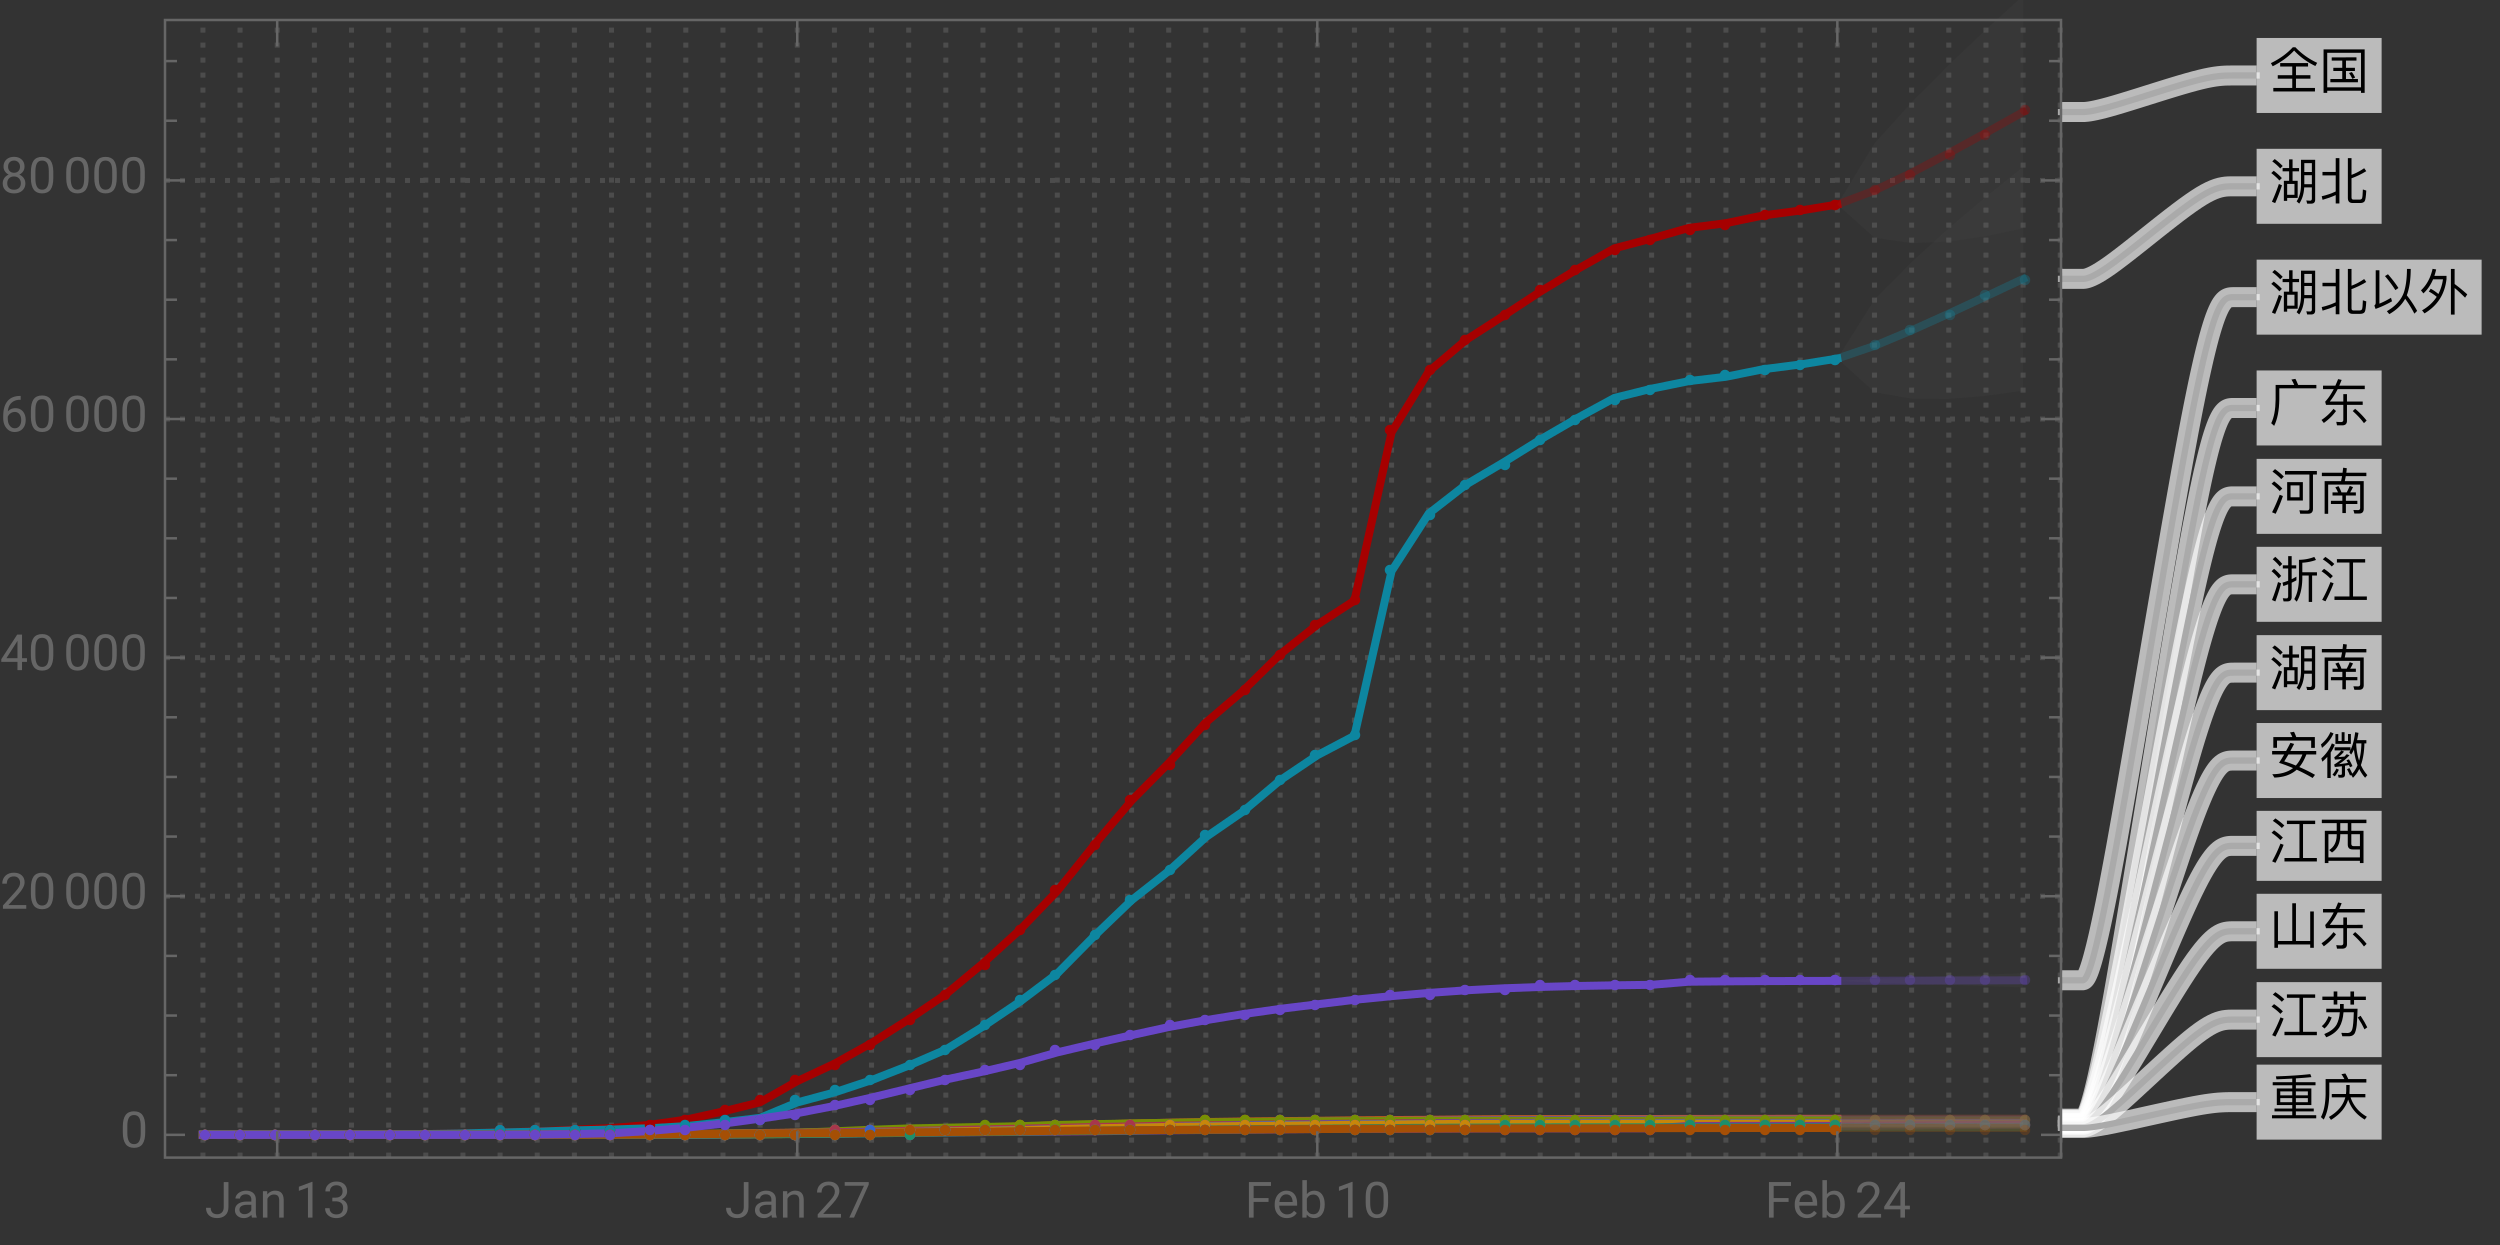 <svg xmlns="http://www.w3.org/2000/svg" xmlns:xlink="http://www.w3.org/1999/xlink" width="500pt" height="332" viewBox="0 0 500 249"><rect x="0" y="0" width="500" height="249" fill="#333333" stroke="none"/><defs><symbol overflow="visible" id="a"><path d="M4.738-8.14C3.578-6.88 2.121-5.82.36-4.97l.352.63C2.48-5.23 3.91-6.282 5-7.49c1.18 1.272 2.59 2.3 4.25 3.1l.36-.64a14.128 14.128 0 01-4.348-3.11zM2.211-4.98v.69h2.418v1.74H1.73v.69h2.9v1.848H.839V.7h8.333v-.71h-3.8v-1.85h2.89v-.692h-2.89V-4.29h2.417v-.691zm0 0"/></symbol><symbol overflow="visible" id="b"><path d="M2.52-6.121v.652h2.109v1.438h-1.79v.64h1.79v1.59H2.25v.66h5.512v-.66h-2.39v-1.59H7.16v-.64H5.371V-5.47H7.47v-.652zm6.59-1.59H.89V.98h.731V.55H8.38v.43h.73zM1.62-.129V-7.03h6.76v6.9zm4.93-3.05l-.57.19c.238.329.46.72.66 1.169l.558-.258A6.323 6.323 0 006.55-3.18zm0 0"/></symbol><symbol overflow="visible" id="c"><path d="M7.04-4.73h1.51v1.808H7.04zm1.51-.63H7.04v-1.78h1.51zM7.02-2.28h1.53v2.22c0 .278-.12.43-.35.43-.24 0-.49-.02-.759-.043l.168.64h.79C8.94.969 9.21.7 9.21.173V-7.8H6.379v5.082C6.359-1.422 6.07-.339 5.5.5l.52.46c.59-.839.921-1.92 1-3.241zm-5.9-5.67l-.492.46c.68.5 1.21.977 1.59 1.419l.5-.489A11.92 11.92 0 001.12-7.95zm-.2 2.34l-.491.46c.691.53 1.231 1.03 1.621 1.49l.5-.488c-.44-.48-.991-.973-1.628-1.461zm1.03 2.649A33.47 33.47 0 01.56.58l.652.28c.5-1.12.95-2.308 1.36-3.57zm3.762-.64H4.69V-5.5h1.297v-.648H4.691v-1.73H4v1.73H2.7v.648H4v1.898H2.95V.41h.66v-.59h2.1zM3.61-.801v-2.18h1.46V-.8zm0 0"/></symbol><symbol overflow="visible" id="d"><path d="M3.32-8.14v2.769H.672v.691H3.32v3.211c-.89.418-1.82.739-2.8.957L.69.2c.93-.258 1.809-.57 2.63-.949V.93h.738v-9.07zM8.22.84c.43 0 .73-.121.89-.36.16-.25.262-.96.32-2.128l-.679-.223c-.031 1.02-.09 1.61-.172 1.793C8.48.078 8.32.16 8.102.16h-1.25c-.25 0-.372-.148-.372-.43v-3.84c.93-.32 1.91-.788 2.95-1.421l-.418-.59c-.82.57-1.66 1.012-2.532 1.332v-3.352h-.73v7.98c0 .661.309 1 .941 1zm0 0"/></symbol><symbol overflow="visible" id="e"><path d="M5.262-8.32l-.793.14c.203.32.39.68.55 1.07H1.302v2.93C1.28-2.16.98-.59.42.55l.59.528C1.662-.238 2-1.988 2.04-4.18v-2.242h7.41v-.687H5.81c-.18-.45-.36-.852-.547-1.211zm0 0"/></symbol><symbol overflow="visible" id="f"><path d="M.781-6.96v.698h2.14c-.53 1.024-1.1 1.852-1.71 2.512l.168.629h3.46v3c0 .293-.16.441-.468.441-.3 0-.61-.02-.941-.05l.148.71h1.043c.629 0 .95-.308.95-.921v-3.18h3.148v-.668H5.57v-1.48h-.73v1.48h-2.7a14.36 14.36 0 001.57-2.473h5.42v-.699h-5.1c.16-.367.32-.75.48-1.148l-.71-.16c-.18.46-.36.89-.551 1.308zM2.88-2.329A10.003 10.003 0 01.48-.102L.941.5C1.898-.18 2.72-.98 3.38-1.89zm4.33-.011l-.48.461c.95.86 1.7 1.66 2.238 2.419L9.5.02a16.925 16.925 0 00-2.29-2.36zm0 0"/></symbol><symbol overflow="visible" id="g"><path d="M1.18-7.95l-.508.5c.738.528 1.328 1.028 1.75 1.5l.52-.51c-.481-.5-1.063-.99-1.762-1.49zM1-5.5l-.512.488c.703.512 1.242 1 1.633 1.461l.508-.52C2.19-4.55 1.649-5.02 1-5.5zm1.11 2.68A30.368 30.368 0 01.59.68l.719.308A31.023 31.023 0 002.762-2.57zm1.062-4.75v.699h4.887V-.18c0 .34-.16.508-.48.508-.477 0-.99-.02-1.52-.047l.16.688h1.61c.62 0 .94-.328.94-.969v-6.871h.782v-.7zm.437 2.23v3.68H6.75v-3.68zm2.47 3.02h-1.79v-2.371h1.79zm0 0"/></symbol><symbol overflow="visible" id="h"><path d="M.55-7.23v.68h4.04c-.059.331-.13.671-.2 1.01H1.103V.989h.707v-5.847h6.4v4.68c0 .28-.14.429-.422.429L6.86.23l.192.7h.98c.59 0 .89-.32.89-.95v-5.52H5.13c.07-.32.14-.651.2-1.01h4.12v-.68H5.441c.04-.29.07-.59.098-.899l-.73-.101-.118 1zm3.33 2.69l-.64.24c.21.312.39.652.542 1.01H2.68v.63h1.968v1.05H2.36v.641h2.29V.84h.703V-.97h2.296v-.64H5.352v-1.05h2v-.63H6.21c.2-.32.39-.67.57-1.062l-.66-.238c-.18.461-.383.89-.601 1.3h-1.05a7.488 7.488 0 00-.59-1.25zm0 0"/></symbol><symbol overflow="visible" id="i"><path d="M1.23-8l-.511.488c.601.5 1.062.98 1.402 1.434l.5-.5A11.5 11.5 0 001.231-8zM.988-5.61l-.5.489c.602.5 1.082.98 1.422 1.441l.5-.5c-.379-.48-.86-.949-1.422-1.43zm.793 2.66A36.295 36.295 0 01.578.63l.672.293A42.328 42.328 0 002.41-2.71zm3.68-1.081c-.313.18-.633.351-.95.511v-2.152h.91V-6.3h-.91v-1.84H3.81v1.84H2.74v.63h1.07v2.452c-.368.14-.75.27-1.137.38l.168.69c.32-.113.64-.23.969-.363V-.16c0 .32-.11.48-.329.48C3.238.32 3 .3 2.738.281l.153.63h.808c.54 0 .813-.31.813-.911v-2.82c.316-.149.629-.309.949-.48zm3.578-3.95c-.91.36-1.93.56-3.07.583v3.847c-.047 1.7-.36 3.04-.938 4l.489.52c.699-1.13 1.07-2.64 1.12-4.52v-.71h1.282v5.28h.68v-5.28h.968v-.65H6.64v-1.91c1-.058 1.91-.25 2.731-.55zm0 0"/></symbol><symbol overflow="visible" id="j"><path d="M6.07-6.86v6.79h-3v.69h6.48v-.69H6.782v-6.79h2.43v-.68H3.559v.68zM1.25-7.987L.738-7.5c.762.5 1.364.98 1.801 1.43l.5-.5c-.48-.47-1.078-.942-1.789-1.418zM.988-5.602l-.5.493c.75.507 1.34 1 1.762 1.46l.5-.5A11.644 11.644 0 00.988-5.601zM2.27-2.949A28.672 28.672 0 01.61.6l.66.29a30.8 30.8 0 001.628-3.602zm0 0"/></symbol><symbol overflow="visible" id="k"><path d="M9.148-7.191H5.43a9.89 9.89 0 00-.45-1.059l-.8.14c.172.282.32.579.46.919H.84v2.14h.738v-1.437H8.41v1.449h.738zM.602-4.411v.7h2.41c-.32.55-.66 1.11-1.024 1.672.934.3 1.864.648 2.801 1.05C3.73-.178 2.34.232.641.239l.418.672C2.922.852 4.399.328 5.519-.672A35.405 35.405 0 018.7.988L9.18.36a31.218 31.218 0 00-3.14-1.558c.531-.621 1-1.45 1.41-2.512h1.973v-.7H4.25c.238-.44.488-.91.75-1.41l-.738-.218a62.17 62.17 0 01-.864 1.629zm3.257.7H6.66c-.34.883-.78 1.621-1.32 2.211-.79-.328-1.559-.61-2.32-.828.261-.402.539-.863.84-1.383zm0 0"/></symbol><symbol overflow="visible" id="l"><path d="M2.27-8.2c-.4.93-1.032 1.76-1.9 2.482l.207.68c1.063-.84 1.82-1.8 2.3-2.883zm.28 2.27c-.44 1.121-1.14 2.121-2.109 3l.207.66a9.72 9.72 0 00.993-.968V.988h.68v-5.097c.327-.48.6-1 .82-1.551zm1.962-2.242v1.762h-.684V-7.8h-.566v1.972h3.09v-1.973h-.57v1.39H5.09v-1.76zM3.109-5.148v.617H6.25c-.07.133-.14.261-.21.383l.358.457c.211-.297.403-.637.57-1.02.122 1.14.36 2.191.723 3.133A5.9 5.9 0 016.641.129c-.18-.399-.38-.777-.582-1.117l-.48.226c.21.371.41.793.6 1.262L6.41.39l.36.56c.5-.49.92-1.08 1.26-1.77.31.64.701 1.23 1.17 1.76l.45-.52a7.733 7.733 0 01-1.297-2.01c.43-1.2.668-2.641.707-4.34h.39v-.65H7.59c.11-.452.2-.94.282-1.46l-.66-.121c-.18 1.45-.492 2.648-.941 3.59v-.578zm4.301-.743c0-.007 0-.02.012-.039H8.46C8.43-4.62 8.28-3.469 8-2.48c-.34-1-.531-2.141-.59-3.41zM3.46-.898A5.217 5.217 0 012.673.328l.469.344c.308-.383.578-.82.808-1.332zM5.98-2.73l-.511.171c.101.16.203.34.3.54-.597.097-1.199.18-1.789.238.801-.52 1.5-1.117 2.098-1.778l-.558-.21c-.141.16-.29.32-.45.48-.41.039-.82.07-1.218.098.418-.32.796-.68 1.136-1.09L4.441-4.5a7.02 7.02 0 01-1.41 1.352l.13.457c.46-.02.917-.059 1.39-.118-.473.399-.98.77-1.54 1.11l.13.488c.46-.039.93-.09 1.41-.148V.12c0 .16-.082.25-.223.25-.18 0-.367-.02-.558-.043l.128.594h.641c.422 0 .64-.223.64-.64v-1.743l.79-.148c.07.14.14.289.203.449l.5-.219c-.203-.48-.434-.93-.692-1.351zm0 0"/></symbol><symbol overflow="visible" id="m"><path d="M.54-7.738v.699h2.98v1.527H1.14V.941h.72V.488h6.3v.453h.719v-6.453H6.44v-1.527h3.02v-.7zM1.86-.191v-4.637h1.66v.2C3.5-3.27 3-2.282 2.02-1.66l.558.488C3.66-1.898 4.211-3.05 4.23-4.629v-.2h1.5v2.067c0 .653.32.98.98.98h1.45v1.59zM4.23-7.04h1.5v1.527h-1.5zm2.211 2.21h1.72v2.388H6.897c-.308 0-.457-.16-.457-.47zm0 0"/></symbol><symbol overflow="visible" id="n"><path d="M8.219-6.469V-.55H5.37v-7.558h-.74V-.55H1.77V-6.5h-.718V.8h.719V.14H8.22v.67h.722v-7.28zm0 0"/></symbol><symbol overflow="visible" id="o"><path d="M8.3-3.27l-.562.348c.563.863 1.012 1.652 1.34 2.363l.55-.402c-.308-.66-.75-1.43-1.327-2.309zm-6.421.098c-.3.82-.738 1.48-1.34 1.98l.54.473c.6-.5 1.081-1.242 1.44-2.203zm2.3-2.45v.95H1.43v.703h2.712c-.082.98-.29 1.797-.653 2.48-.457.778-1.277 1.4-2.457 1.88l.399.64C2.64.551 3.512-.12 4.05-.98c.462-.782.731-1.77.829-2.989H6.94c-.05 1.719-.152 2.848-.3 3.367-.153.512-.461.774-.93.774-.402 0-.82-.012-1.262-.024l.192.68h1.418c.46-.027.793-.2 1.011-.508.2-.32.352-.898.45-1.718.082-.84.128-1.93.171-3.274H4.92v-.95zM.65-7.108v.687h2.26v.902h.73v-.902h2.622v.91h.726v-.91h2.364v-.687H6.988v-1.02h-.726v1.02H3.64v-1.02h-.73v1.02zm0 0"/></symbol><symbol overflow="visible" id="p"><path d="M1.54-5.23v3.32h3.089v.691h-3.55v.578h3.55v.75H.579v.63h8.843v-.63h-4.07v-.75H8.93v-.578H5.352v-.691h3.097v-3.32H5.352v-.641h3.93v-.617h-3.93v-.762A73.97 73.97 0 008.46-7.5l-.223-.602c-1.988.223-4.289.372-6.886.454l.117.59c1.101-.044 2.152-.09 3.16-.153v.723H.719v.617h3.91v.64zm6.21 2.742H5.352v-.813H7.75zm-3.121 0H2.23v-.813h2.4zM2.23-3.86v-.79h2.4v.79zm3.122-.79H7.75v.79H5.352zm0 0"/></symbol><symbol overflow="visible" id="q"><path d="M2.531-4.129v.668h2.707C4.84-1.879 3.738-.57 1.961.461l.41.59C4.148-.031 5.301-1.38 5.81-3.012c.56 1.684 1.67 3.024 3.31 4l.43-.566C7.93-.5 6.84-1.801 6.289-3.461H9.25v-.668H6.102c-.024-.05-.032-.11-.043-.172.03-.46.05-1 .05-1.62h-.68c0 .28-.007.683-.007 1.202a19.6 19.6 0 01-.05.59zM5.25-8.23l-.79.14c.22.3.411.621.59.98H1.3v2.91C1.27-2.2.96-.628.36.489l.562.5C1.629-.309 2-2.039 2.039-4.199v-2.223h7.41v-.687H5.83a9.055 9.055 0 00-.58-1.121zm0 0"/></symbol><symbol overflow="visible" id="r"><path d="M3.77-7.078l-.598.367C4.05-5.68 4.738-4.75 5.25-3.91l.61-.417c-.481-.781-1.18-1.703-2.09-2.75zM7.21-2.18C7.97-1.129 8.579-.14 9.05.8l.552-.55a22.006 22.006 0 00-2.07-3.121c.058-.149.109-.3.16-.45.417-1.32.628-2.917.628-4.82h-.75c-.011 1.93-.218 3.52-.64 4.77-.551 1.48-1.68 2.7-3.38 3.68l.481.59C5.488.058 6.551-.97 7.211-2.18zM1.29-.14c1.17-.43 2.269-.938 3.288-1.532l-.2-.7c-.769.462-1.538.852-2.32 1.173v-6.68H1.32v6.508c0 .23-.09.41-.27.55zm0 0"/></symbol><symbol overflow="visible" id="s"><path d="M6.36-8.148V.988h.742v-5.316c.578.457 1.27 1.11 2.09 1.93l.437-.66c-.86-.77-1.7-1.462-2.527-2.07v-3.02zM2.32-4.18l-.379.559A7.882 7.882 0 013.52-2.56C2.82-1.48 1.84-.579.59.141l.488.609C3.68-.8 5.141-3.09 5.48-6.121v-.629H3.05c.141-.41.259-.84.36-1.29l-.719-.12c-.402 1.8-1.18 3.238-2.32 4.3l.488.61c.801-.738 1.45-1.672 1.93-2.809h1.98a9.025 9.025 0 01-.917 2.93 8.296 8.296 0 00-1.532-1.05zm0 0"/></symbol><symbol overflow="visible" id="t"><path d="M3.805-7.11h.941v5.036c0 .68-.203 1.21-.613 1.597-.406.383-.953.575-1.633.575-.707 0-1.258-.18-1.648-.543-.395-.36-.594-.867-.594-1.516h.937c0 .406.114.723.336.95.223.23.547.343.969.343.387 0 .7-.121.941-.367.239-.246.36-.586.364-1.028zm0 0"/></symbol><symbol overflow="visible" id="u"><path d="M3.945 0c-.05-.105-.093-.29-.125-.555-.422.434-.922.653-1.507.653-.52 0-.946-.149-1.282-.442a1.438 1.438 0 01-.5-1.12c0-.552.211-.977.63-1.282.417-.305 1.007-.457 1.765-.457h.879v-.414c0-.317-.094-.567-.285-.754-.188-.188-.465-.281-.833-.281-.324 0-.593.082-.812.242-.219.164-.328.36-.328.59H.64c0-.262.093-.516.28-.762.188-.246.442-.441.763-.582.32-.145.671-.219 1.054-.219.61 0 1.086.153 1.434.457.344.305.523.727.535 1.258v2.434c0 .484.063.87.184 1.156V0zm-1.5-.688c.285 0 .555-.074.805-.218a1.35 1.35 0 00.555-.574v-1.083h-.711c-1.106 0-1.656.325-1.656.97 0 .284.093.507.28.663.188.16.43.243.727.243zm0 0"/></symbol><symbol overflow="visible" id="v"><path d="M1.54-5.281l.026.664a1.93 1.93 0 011.582-.766c1.118 0 1.68.633 1.692 1.89V0h-.902v-3.496c-.004-.379-.094-.664-.262-.844-.172-.183-.438-.273-.801-.273-.293 0-.55.078-.77.234a1.59 1.59 0 00-.52.613V0h-.9v-5.281zm0 0"/></symbol><symbol overflow="visible" id="w"><path d="M3.559 0h-.907v-6.02l-1.824.668v-.82l2.59-.973h.14zm0 0"/></symbol><symbol overflow="visible" id="x"><path d="M1.906-3.992h.676c.426-.008.762-.121 1.008-.34.242-.219.363-.512.363-.883 0-.832-.414-1.25-1.242-1.25-.39 0-.703.113-.938.336-.23.223-.347.516-.347.887H.523c0-.563.204-1.031.618-1.406.41-.372.933-.559 1.57-.559.672 0 1.195.176 1.578.531.379.356.57.848.57 1.48 0 .31-.101.61-.3.9a1.81 1.81 0 01-.817.648c.39.125.692.328.903.617.214.285.32.636.32 1.047 0 .64-.207 1.144-.625 1.52-.418.374-.957.562-1.625.562s-1.211-.18-1.63-.543c-.417-.36-.624-.836-.624-1.43h.906c0 .375.121.672.367.898.243.227.57.336.98.336.438 0 .77-.113 1-.34.231-.23.349-.554.349-.98 0-.414-.125-.734-.383-.953-.254-.223-.618-.336-1.098-.344h-.676zm0 0"/></symbol><symbol overflow="visible" id="y"><path d="M5.25 0H.59v-.648l2.46-2.735c.364-.414.618-.75.755-1.008.14-.257.21-.527.21-.804 0-.371-.113-.676-.34-.914-.222-.239-.523-.356-.898-.356-.449 0-.797.13-1.047.383-.25.254-.37.613-.37 1.066H.452c0-.652.211-1.183.633-1.586.422-.402.984-.605 1.691-.605.66 0 1.184.172 1.567.52.386.347.578.808.578 1.382 0 .703-.445 1.535-1.336 2.5L1.68-.738h3.57zm0 0"/></symbol><symbol overflow="visible" id="z"><path d="M5.18-6.602L2.234 0H1.29l2.934-6.367H.375v-.742H5.18zm0 0"/></symbol><symbol overflow="visible" id="A"><path d="M4.746-3.14H1.762V0H.824v-7.11H5.23v.774H1.762v2.43h2.984zm0 0"/></symbol><symbol overflow="visible" id="B"><path d="M2.875.098c-.715 0-1.297-.235-1.746-.707-.45-.47-.676-1.098-.676-1.887v-.164c0-.524.102-.992.3-1.406.2-.41.481-.735.84-.965.36-.235.75-.352 1.173-.352.687 0 1.218.227 1.601.68.38.453.57 1.101.57 1.945v.375H1.36c.012.52.164.942.454 1.262.292.32.664.48 1.113.48.316 0 .59-.062.808-.195.223-.129.414-.3.582-.516l.551.43c-.441.68-1.105 1.02-1.992 1.02zm-.11-4.739a1.21 1.21 0 00-.921.399c-.246.265-.399.64-.457 1.117H4.03v-.07c-.023-.457-.148-.813-.367-1.067-.223-.25-.523-.379-.898-.379zm0 0"/></symbol><symbol overflow="visible" id="C"><path d="M5.156-2.582c0 .809-.187 1.453-.554 1.945-.372.489-.872.735-1.497.735-.667 0-1.183-.235-1.546-.707L1.516 0H.684v-7.5h.902v2.797c.367-.453.867-.68 1.508-.68.64 0 1.148.246 1.511.73.368.485.551 1.15.551 1.993zm-.902-.106c0-.613-.121-1.09-.356-1.421-.238-.336-.582-.504-1.027-.504-.598 0-1.023.277-1.285.828V-1.5c.277.555.71.832 1.297.832.43 0 .77-.168 1.008-.504.242-.336.363-.84.363-1.516zm0 0"/></symbol><symbol overflow="visible" id="D"><path d="M5.047-3.031c0 1.058-.18 1.844-.54 2.36-.362.51-.925.769-1.694.769-.758 0-1.32-.25-1.684-.754C.766-1.16.574-1.91.562-2.91v-1.207c0-1.043.18-1.82.54-2.328.363-.508.93-.762 1.703-.762.765 0 1.328.246 1.687.734.36.489.547 1.246.555 2.27zm-.902-1.235c0-.765-.106-1.324-.32-1.675-.216-.348-.555-.524-1.02-.524-.465 0-.801.176-1.012.524-.211.347-.32.882-.328 1.605v1.445c0 .77.113 1.336.336 1.704.222.367.558.546 1.012.546.445 0 .777-.171.992-.515.218-.344.332-.89.34-1.633zm0 0"/></symbol><symbol overflow="visible" id="E"><path d="M4.406-2.387h.985v.739h-.985V0h-.91v-1.648H.258v-.536L3.44-7.109h.965zm-3.12 0h2.21v-3.488l-.105.195zm0 0"/></symbol><symbol overflow="visible" id="F"><path d="M4.137-7.113v.765h-.168c-.703.012-1.262.223-1.68.625-.414.403-.656.973-.723 1.703.375-.43.887-.644 1.536-.644.617 0 1.113.219 1.48.656.371.438.555 1 .555 1.688 0 .734-.2 1.32-.598 1.757-.398.442-.934.66-1.605.66-.68 0-1.23-.261-1.653-.784C.855-1.212.645-1.883.645-2.704v-.348c0-1.308.277-2.308.835-3 .56-.691 1.391-1.047 2.497-1.062zM2.949-3.91c-.308 0-.594.09-.855.277a1.446 1.446 0 00-.54.7v.331c0 .586.13 1.059.395 1.414.262.36.59.54.985.54.406 0 .726-.153.96-.45.231-.3.348-.691.348-1.175 0-.489-.117-.887-.351-1.188a1.14 1.14 0 00-.942-.45zm0 0"/></symbol><symbol overflow="visible" id="G"><path d="M4.902-5.254c0 .356-.093.672-.28.95a1.95 1.95 0 01-.759.648c.371.16.664.39.88.695.218.309.327.656.327 1.043 0 .613-.21 1.105-.625 1.469-.414.363-.96.547-1.636.547-.684 0-1.23-.184-1.645-.551C.754-.82.547-1.31.547-1.918c0-.387.105-.73.316-1.043.207-.309.5-.543.871-.703a1.869 1.869 0 01-.75-.648 1.693 1.693 0 01-.273-.942c0-.598.195-1.074.578-1.426.383-.351.89-.527 1.52-.527.625 0 1.128.176 1.515.527.387.352.578.828.578 1.426zm-.738 3.316c0-.398-.125-.722-.379-.972-.25-.25-.582-.375-.988-.375s-.73.12-.977.37c-.246.247-.37.571-.37.978 0 .402.12.718.359.953.238.23.574.343 1 .343.421 0 .753-.117.996-.347.242-.235.36-.551.36-.95zM2.81-6.465c-.356 0-.645.11-.864.328-.218.223-.328.52-.328.899 0 .36.106.652.324.875.215.222.504.336.868.336.359 0 .648-.114.867-.336C3.89-4.586 4-4.88 4-5.238c0-.364-.113-.657-.336-.887a1.16 1.16 0 00-.855-.34zm0 0"/></symbol></defs><path d="M40.586 231.52V4m7.426 227.52V4m7.429 227.52V4m7.43 227.52V4M70.3 231.52V4m7.43 227.52V4m7.43 227.52V4m7.43 227.52V4m7.43 227.52V4m7.425 227.52V4m7.43 227.52V4m7.43 227.52V4m7.429 227.52V4m7.43 227.52V4m7.43 227.52V4m7.429 227.52V4m7.43 227.52V4m7.426 227.52V4m7.43 227.52V4m7.429 227.52V4m7.43 227.52V4m7.43 227.52V4m7.429 227.52V4m7.43 227.52V4m7.43 227.52V4m7.429 227.52V4m7.426 227.52V4m7.43 227.52V4m7.43 227.52V4m7.429 227.52V4m7.429 227.52V4m7.43 227.52V4m7.43 227.52V4m7.43 227.52V4m7.426 227.52V4m7.429 227.52V4m7.43 227.52V4m7.43 227.52V4m7.43 227.52V4m7.429 227.52V4m7.43 227.52V4m7.43 227.52V4m7.429 227.52V4m7.427 227.52V4m7.429 227.52V4m7.429 227.52V4m7.43 227.52V4m7.43 227.52V4m7.43 227.52V4m7.429 227.52V4m7.43 227.52V4M33 179.246h379.2M33 131.523h379.2M33 83.805h379.2M33 36.082h379.2" fill="none" stroke="#666" stroke-opacity=".5" stroke-dasharray="1,2" stroke-miterlimit="3.25"/><path d="M367.469 40.902l7.43-2.8 7.43-3.555 7.429-3.91 7.43-4.075 7.43-4.156" fill="none" stroke-width="1.6" stroke-linecap="square" stroke="#a60000" stroke-opacity=".3" stroke-miterlimit="3.25"/><path d="M367.469 71.71l7.43-2.534 7.43-3.106 7.429-3.347 7.43-3.453 7.43-3.493" fill="none" stroke-width="1.6" stroke-linecap="square" stroke="#0d86a0" stroke-opacity=".3" stroke-miterlimit="3.25"/><path d="M367.469 223.754l14.86-.008 14.858-.016 7.43-.003" fill="none" stroke-width="1.6" stroke-linecap="square" stroke="#c05c20" stroke-opacity=".3" stroke-miterlimit="3.25"/><path d="M367.469 223.926h37.148" fill="none" stroke-width="1.6" stroke-linecap="square" stroke="#6f42b5" stroke-opacity=".3" stroke-miterlimit="3.25"/><path d="M367.469 224.066h37.148" fill="none" stroke-width="1.6" stroke-linecap="square" stroke="#769003" stroke-opacity=".3" stroke-miterlimit="3.25"/><path d="M367.469 224.547h37.148" fill="none" stroke-width="1.6" stroke-linecap="square" stroke="#a8364d" stroke-opacity=".3" stroke-miterlimit="3.25"/><path d="M367.469 224.61h37.148" fill="none" stroke-width="1.6" stroke-linecap="square" stroke="#3664cc" stroke-opacity=".3" stroke-miterlimit="3.25"/><path d="M367.469 224.734h37.148" fill="none" stroke-width="1.6" stroke-linecap="square" stroke="#c8860a" stroke-opacity=".3" stroke-miterlimit="3.25"/><path d="M367.469 225.168l7.43-.04 7.43-.042 7.429-.04 7.43-.042 7.43-.04" fill="none" stroke-width="1.6" stroke-linecap="square" stroke="#833987" stroke-opacity=".3" stroke-miterlimit="3.25"/><path d="M367.469 225.465h37.148" fill="none" stroke-width="1.6" stroke-linecap="square" stroke="#1c8f6b" stroke-opacity=".3" stroke-miterlimit="3.25"/><path d="M367.469 225.594h7.43l29.718-.016" fill="none" stroke-width="1.6" stroke-linecap="square" stroke="#a54f05" stroke-opacity=".3" stroke-miterlimit="3.25"/><path d="M367.469 196.172l7.43-.024 7.43-.02 22.288-.07" fill="none" stroke-width="1.6" stroke-linecap="square" stroke="#6846c7" stroke-opacity=".3" stroke-miterlimit="3.25"/><path d="M40.586 226.871H70.3l7.43-.008 7.43-.043 7.429-.14 7.43-.184 7.425-.223 7.43-.355 7.43-.313 7.43-.617 7.43-1.058 7.429-1.64 7.43-1.837 7.43-4.226 7.425-3.48 7.43-4.145 7.43-4.73 7.429-5.017 7.43-6.18 7.43-6.75 7.429-7.718 7.43-9.273 7.43-8.817 7.425-7.5 7.43-8.11 7.43-6.335 7.43-7.309 7.429-5.925 7.43-4.81 7.43-33.663 7.429-12.149 7.426-6.3 7.43-4.793 7.43-4.887 7.429-4.5 7.43-4.172 7.43-1.957 7.429-2.121 7.43-.95 7.43-1.546 7.425-.977 7.43-1.21" fill="none" stroke-width="1.6" stroke-linecap="square" stroke="#a60000" stroke-miterlimit="3.25"/><path d="M40.586 226.871H70.3l7.43-.008 7.43-.043 7.429-.14 7.43-.184 7.425-.172 7.43-.25 7.43-.164 7.43-.25 7.43-.43 7.429-.77 7.43-.886 7.43-3.082 7.425-2.004 7.43-2.46 7.43-2.91 7.429-3.216 7.43-4.586 7.43-5.015 7.429-5.598 7.43-7.527 7.43-7.13 7.425-5.839 7.43-6.777 7.43-5.125 7.43-6.246 7.429-5.004 7.43-3.907 7.43-32.921 7.429-11.508 7.426-5.778 7.43-4.394 7.43-4.613 7.429-4.313 7.43-4.039 7.43-1.848 7.429-1.507 7.43-.872 7.43-1.503 7.425-.95 7.43-1.191" fill="none" stroke-width="1.6" stroke-linecap="square" stroke="#0d86a0" stroke-miterlimit="3.25"/><path d="M40.586 226.969h59.434l7.425-.031 7.43-.032 7.43-.011 7.43-.051 7.43-.059 7.429-.05 7.43-.114 7.43-.101 7.425-.125 7.43-.168 7.43-.196 7.429-.3 7.43-.204 7.43-.187 7.429-.274 7.43-.171 7.43-.176 7.425-.18 7.43-.133 7.43-.11 7.43-.073 7.429-.063 7.43-.097 7.43-.055 7.429-.047 7.426-.078 7.43-.055 7.43-.012 7.429-.015 7.43-.008h7.43l7.429-.004 7.43-.016 7.43-.007 7.425-.004 7.43-.008" fill="none" stroke-width="1.6" stroke-linecap="square" stroke="#c05c20" stroke-miterlimit="3.25"/><path d="M40.586 226.969h74.289l7.43-.012 7.43-.008 7.43-.054 7.429-.122 7.43-.109 7.43-.094 7.425-.093 7.43-.172 7.43-.176 14.859-.336 7.43-.176 7.429-.258 14.86-.422 7.425-.148 7.43-.16 7.43-.125 7.43-.098 14.859-.148 7.43-.078 7.429-.04 7.426-.066 7.43-.043 7.43-.039 7.429-.023 14.86-.024 7.429-.004 14.86-.015h14.855" fill="none" stroke-width="1.6" stroke-linecap="square" stroke="#6f42b5" stroke-miterlimit="3.25"/><path d="M40.586 226.969h66.86l14.859-.024 7.43-.078 7.43-.047 7.429-.097 7.43-.059 7.43-.105 7.425-.297 7.43-.313 7.43-.262 22.288-.445 7.43-.25 7.43-.156 7.43-.145 7.425-.12 7.43-.102 7.43-.063 7.43-.07 7.429-.059 14.86-.07 7.429-.023 7.426-.016 7.43-.012 7.43-.008 22.288-.011 7.43-.067 7.43-.004h22.285" fill="none" stroke-width="1.6" stroke-linecap="square" stroke="#769003" stroke-miterlimit="3.25"/><path d="M40.586 226.969h74.289l7.43-.02 7.43-.035 7.43-.047 7.429-.062 7.43-.075 7.43-.101 7.425-.188 22.289-.398 7.43-.18 7.43-.136 7.429-.172 7.43-.164 7.43-.118 7.425-.144 7.43-.074 7.43-.086 7.43-.098 7.429-.078 7.43-.082 7.43-.05 7.429-.048 7.426-.031 7.43-.008 29.718-.015h7.43l7.43-.008 7.43-.004h14.855" fill="none" stroke-width="1.6" stroke-linecap="square" stroke="#a8364d" stroke-miterlimit="3.25"/><path d="M40.586 226.969h81.719l7.43-.035 7.43-.059 7.429-.047 7.43-.027 7.43-.086 7.425-.11 7.43-.113 7.43-.09 7.429-.14 7.43-.102 7.43-.164 7.429-.172 7.43-.12 7.43-.145 7.425-.176 7.43-.164 7.43-.11 7.43-.12 14.859-.141 7.43-.051 7.429-.055 7.426-.039 14.86-.055 7.429-.023 7.43-.008 7.43-.004h7.429l7.43-.004h22.285" fill="none" stroke-width="1.6" stroke-linecap="square" stroke="#3664cc" stroke-miterlimit="3.25"/><path d="M40.586 226.969h66.86l14.859-.008 7.43-.008 7.43-.027 7.429-.043 7.43-.028 7.43-.058 7.425-.086 7.43-.129 7.43-.184 7.429-.109 7.43-.113 7.43-.14 7.429-.204 7.43-.172 7.43-.125 7.425-.144 7.43-.09 7.43-.098 14.859-.156 7.43-.094 14.859-.133 7.426-.03 7.43-.028 7.43-.012 7.429-.008 14.86-.008h37.144" fill="none" stroke-width="1.6" stroke-linecap="square" stroke="#c8860a" stroke-miterlimit="3.25"/><path d="M40.586 226.969h74.289l7.43-.012 7.43-.008 7.43-.031 7.429-.043 7.43-.055 7.43-.058 7.425-.082 7.43-.055 7.43-.082 14.859-.11 7.43-.05 7.429-.059 7.43-.066 7.43-.106 7.425-.086 14.86-.132 7.43-.059 7.429-.066 14.86-.047 7.429-.032 7.426-.027 7.43-.016 7.43-.007 22.288-.012 7.43-.484 7.43-.004 7.43-.008 7.425-.004h7.43" fill="none" stroke-width="1.6" stroke-linecap="square" stroke="#833987" stroke-miterlimit="3.25"/><path d="M40.586 226.969h81.719l7.43-.02 7.43-.023 7.429-.031 7.43-.036 7.43-.058 7.425-.067 7.43-.074 7.43-.09 22.288-.246 7.43-.09 14.86-.156 7.425-.082 7.43-.074 7.43-.07 14.859-.11 14.86-.133 7.429-.054 7.426-.028 7.43-.03 7.43-.02 7.429-.008 7.43-.004h44.574" fill="none" stroke-width="1.6" stroke-linecap="square" stroke="#1c8f6b" stroke-miterlimit="3.25"/><path d="M40.586 226.969h66.86l7.429-.012 7.43-.008 7.43-.043 7.43-.074 7.429-.043 7.43-.082 7.43-.05 7.425-.04 7.43-.043 7.43-.097 7.429-.075 7.43-.058 14.859-.18 7.43-.066 7.43-.055 7.425-.055 7.43-.035 7.43-.047 7.43-.054 14.859-.086 7.43-.032 7.429-.027 7.426-.02 14.86-.03 7.429-.009 7.43-.003 7.43-.012 7.429-.016 7.43-.012 7.43-.003 7.425-.004 7.43-.004" fill="none" stroke-width="1.6" stroke-linecap="square" stroke="#a54f05" stroke-miterlimit="3.25"/><path d="M40.586 226.969h59.434l7.425-.051 7.43-.102 7.43-.168 7.43-.441 7.43-.648 7.429-.84 7.43-.992 7.43-1.094 7.425-1.442 7.43-1.68 7.43-1.808 7.429-1.8 7.43-1.59 7.43-1.735 7.429-2.101 7.43-1.758 7.43-1.692 7.425-1.62 7.43-1.372 7.43-1.207 7.43-1.055 7.429-.91 7.43-.902 7.43-.734 7.429-.641 7.426-.524 7.43-.394 7.43-.277 7.429-.192 7.43-.133 7.43-.105 7.429-.617 7.43-.074 7.43-.047 7.425-.028 7.43-.023" fill="none" stroke-width="1.6" stroke-linecap="square" stroke="#6846c7" stroke-miterlimit="3.25"/><path d="M368.043 41a1.043 1.043 0 10-2.087-.003 1.043 1.043 0 002.087.003zm8-3a1.043 1.043 0 10-2.087-.003 1.043 1.043 0 002.087.003zm7-3a1.043 1.043 0 10-2.087-.003 1.043 1.043 0 002.087.003zm8-4a1.043 1.043 0 10-2.087-.003 1.043 1.043 0 002.087.003zm7-4a1.043 1.043 0 10-2.087-.003 1.043 1.043 0 002.087.003zm8-5a1.043 1.043 0 10-2.087-.003 1.043 1.043 0 002.087.003zm0 0" fill-rule="evenodd" fill="#a60000" fill-opacity=".3"/><path d="M368.043 72a1.043 1.043 0 10-2.087-.003 1.043 1.043 0 002.087.003zm8-3a1.043 1.043 0 10-2.087-.003 1.043 1.043 0 002.087.003zm7-3a1.043 1.043 0 10-2.087-.003 1.043 1.043 0 002.087.003zm8-3a1.043 1.043 0 10-2.087-.003 1.043 1.043 0 002.087.003zm7-4a1.043 1.043 0 10-2.087-.003 1.043 1.043 0 002.087.003zm8-3a1.043 1.043 0 10-2.087-.003 1.043 1.043 0 002.087.003zm0 0" fill-rule="evenodd" fill="#0d86a0" fill-opacity=".3"/><path d="M368.043 224a1.043 1.043 0 10-2.087-.003 1.043 1.043 0 002.087.003zm8 0a1.043 1.043 0 10-2.087-.003 1.043 1.043 0 002.087.003zm7 0a1.043 1.043 0 10-2.087-.003 1.043 1.043 0 002.087.003zm8 0a1.043 1.043 0 10-2.087-.003 1.043 1.043 0 002.087.003zm7 0a1.043 1.043 0 10-2.087-.003 1.043 1.043 0 002.087.003zm8 0a1.043 1.043 0 10-2.087-.003 1.043 1.043 0 002.087.003zm0 0" fill-rule="evenodd" fill="#c05c20" fill-opacity=".3"/><path d="M368.043 224a1.043 1.043 0 10-2.087-.003 1.043 1.043 0 002.087.003zm8 0a1.043 1.043 0 10-2.087-.003 1.043 1.043 0 002.087.003zm7 0a1.043 1.043 0 10-2.087-.003 1.043 1.043 0 002.087.003zm8 0a1.043 1.043 0 10-2.087-.003 1.043 1.043 0 002.087.003zm7 0a1.043 1.043 0 10-2.087-.003 1.043 1.043 0 002.087.003zm8 0a1.043 1.043 0 10-2.087-.003 1.043 1.043 0 002.087.003zm0 0" fill-rule="evenodd" fill="#6f42b5" fill-opacity=".3"/><path d="M368.043 224a1.043 1.043 0 10-2.087-.003 1.043 1.043 0 002.087.003zm8 0a1.043 1.043 0 10-2.087-.003 1.043 1.043 0 002.087.003zm7 0a1.043 1.043 0 10-2.087-.003 1.043 1.043 0 002.087.003zm8 0a1.043 1.043 0 10-2.087-.003 1.043 1.043 0 002.087.003zm7 0a1.043 1.043 0 10-2.087-.003 1.043 1.043 0 002.087.003zm8 0a1.043 1.043 0 10-2.087-.003 1.043 1.043 0 002.087.003zm0 0" fill-rule="evenodd" fill="#769003" fill-opacity=".3"/><path d="M368.043 225a1.043 1.043 0 10-2.087-.003 1.043 1.043 0 002.087.003zm8 0a1.043 1.043 0 10-2.087-.003 1.043 1.043 0 002.087.003zm7 0a1.043 1.043 0 10-2.087-.003 1.043 1.043 0 002.087.003zm8 0a1.043 1.043 0 10-2.087-.003 1.043 1.043 0 002.087.003zm7 0a1.043 1.043 0 10-2.087-.003 1.043 1.043 0 002.087.003zm8 0a1.043 1.043 0 10-2.087-.003 1.043 1.043 0 002.087.003zm0 0" fill-rule="evenodd" fill="#a8364d" fill-opacity=".3"/><path d="M368.043 225a1.043 1.043 0 10-2.087-.003 1.043 1.043 0 002.087.003zm8 0a1.043 1.043 0 10-2.087-.003 1.043 1.043 0 002.087.003zm7 0a1.043 1.043 0 10-2.087-.003 1.043 1.043 0 002.087.003zm8 0a1.043 1.043 0 10-2.087-.003 1.043 1.043 0 002.087.003zm7 0a1.043 1.043 0 10-2.087-.003 1.043 1.043 0 002.087.003zm8 0a1.043 1.043 0 10-2.087-.003 1.043 1.043 0 002.087.003zm0 0" fill-rule="evenodd" fill="#3664cc" fill-opacity=".3"/><path d="M368.043 225a1.043 1.043 0 10-2.087-.003 1.043 1.043 0 002.087.003zm8 0a1.043 1.043 0 10-2.087-.003 1.043 1.043 0 002.087.003zm7 0a1.043 1.043 0 10-2.087-.003 1.043 1.043 0 002.087.003zm8 0a1.043 1.043 0 10-2.087-.003 1.043 1.043 0 002.087.003zm7 0a1.043 1.043 0 10-2.087-.003 1.043 1.043 0 002.087.003zm8 0a1.043 1.043 0 10-2.087-.003 1.043 1.043 0 002.087.003zm0 0" fill-rule="evenodd" fill="#c8860a" fill-opacity=".3"/><path d="M368.043 225a1.043 1.043 0 10-2.087-.003 1.043 1.043 0 002.087.003zm8 0a1.043 1.043 0 10-2.087-.003 1.043 1.043 0 002.087.003zm7 0a1.043 1.043 0 10-2.087-.003 1.043 1.043 0 002.087.003zm8 0a1.043 1.043 0 10-2.087-.003 1.043 1.043 0 002.087.003zm7 0a1.043 1.043 0 10-2.087-.003 1.043 1.043 0 002.087.003zm8 0a1.043 1.043 0 10-2.087-.003 1.043 1.043 0 002.087.003zm0 0" fill-rule="evenodd" fill="#833987" fill-opacity=".3"/><path d="M368.043 225a1.043 1.043 0 10-2.087-.003 1.043 1.043 0 002.087.003zm8 0a1.043 1.043 0 10-2.087-.003 1.043 1.043 0 002.087.003zm7 0a1.043 1.043 0 10-2.087-.003 1.043 1.043 0 002.087.003zm8 0a1.043 1.043 0 10-2.087-.003 1.043 1.043 0 002.087.003zm7 0a1.043 1.043 0 10-2.087-.003 1.043 1.043 0 002.087.003zm8 0a1.043 1.043 0 10-2.087-.003 1.043 1.043 0 002.087.003zm0 0" fill-rule="evenodd" fill="#1c8f6b" fill-opacity=".3"/><path d="M368.043 226a1.043 1.043 0 10-2.087-.003 1.043 1.043 0 002.087.003zm8 0a1.043 1.043 0 10-2.087-.003 1.043 1.043 0 002.087.003zm7 0a1.043 1.043 0 10-2.087-.003 1.043 1.043 0 002.087.003zm8 0a1.043 1.043 0 10-2.087-.003 1.043 1.043 0 002.087.003zm7 0a1.043 1.043 0 10-2.087-.003 1.043 1.043 0 002.087.003zm8 0a1.043 1.043 0 10-2.087-.003 1.043 1.043 0 002.087.003zm0 0" fill-rule="evenodd" fill="#a54f05" fill-opacity=".3"/><path d="M368.043 196a1.043 1.043 0 10-2.087-.003 1.043 1.043 0 002.087.003zm8 0a1.043 1.043 0 10-2.087-.003 1.043 1.043 0 002.087.003zm7 0a1.043 1.043 0 10-2.087-.003 1.043 1.043 0 002.087.003zm8 0a1.043 1.043 0 10-2.087-.003 1.043 1.043 0 002.087.003zm7 0a1.043 1.043 0 10-2.087-.003 1.043 1.043 0 002.087.003zm8 0a1.043 1.043 0 10-2.087-.003 1.043 1.043 0 002.087.003zm0 0" fill-rule="evenodd" fill="#6846c7" fill-opacity=".3"/><path d="M42.043 227a1.043 1.043 0 10-2.087-.003 1.043 1.043 0 002.087.003zm7 0a1.043 1.043 0 10-2.087-.003 1.043 1.043 0 002.087.003zm7 0a1.043 1.043 0 10-2.087-.003 1.043 1.043 0 002.087.003zm8 0a1.043 1.043 0 10-2.087-.003 1.043 1.043 0 002.087.003zm7 0a1.043 1.043 0 10-2.087-.003 1.043 1.043 0 002.087.003zm8 0a1.043 1.043 0 10-2.087-.003 1.043 1.043 0 002.087.003zm7 0a1.043 1.043 0 10-2.087-.003 1.043 1.043 0 002.087.003zm8 0a1.043 1.043 0 10-2.087-.003 1.043 1.043 0 002.087.003zm7-1a1.043 1.043 0 10-2.087-.003 1.043 1.043 0 002.087.003zm7 0a1.043 1.043 0 10-2.087-.003 1.043 1.043 0 002.087.003zm8 0a1.043 1.043 0 10-2.087-.003 1.043 1.043 0 002.087.003zm7 0a1.043 1.043 0 10-2.087-.003 1.043 1.043 0 002.087.003zm8-1a1.043 1.043 0 10-2.087-.003 1.043 1.043 0 002.087.003zm7-1a1.043 1.043 0 10-2.087-.003 1.043 1.043 0 002.087.003zm8-2a1.043 1.043 0 10-2.087-.003 1.043 1.043 0 002.087.003zm7-2a1.043 1.043 0 10-2.087-.003 1.043 1.043 0 002.087.003zm7-4a1.043 1.043 0 10-2.087-.003 1.043 1.043 0 002.087.003zm8-3a1.043 1.043 0 10-2.087-.003 1.043 1.043 0 002.087.003zm7-4a1.043 1.043 0 10-2.087-.003 1.043 1.043 0 002.087.003zm8-5a1.043 1.043 0 10-2.087-.003 1.043 1.043 0 002.087.003zm7-5a1.043 1.043 0 10-2.087-.003 1.043 1.043 0 002.087.003zm8-6a1.043 1.043 0 10-2.087-.003 1.043 1.043 0 002.087.003zm7-7a1.043 1.043 0 10-2.087-.003 1.043 1.043 0 002.087.003zm7-8a1.043 1.043 0 10-2.087-.003 1.043 1.043 0 002.087.003zm8-9a1.043 1.043 0 10-2.087-.003 1.043 1.043 0 002.087.003zm7-9a1.043 1.043 0 10-2.087-.003 1.043 1.043 0 002.087.003zm8-7a1.043 1.043 0 10-2.087-.003 1.043 1.043 0 002.087.003zm7-8a1.043 1.043 0 10-2.087-.003 1.043 1.043 0 002.087.003zm8-7a1.043 1.043 0 10-2.087-.003 1.043 1.043 0 002.087.003zm7-7a1.043 1.043 0 10-2.087-.003 1.043 1.043 0 002.087.003zm7-6a1.043 1.043 0 10-2.087-.003 1.043 1.043 0 002.087.003zm8-5a1.043 1.043 0 10-2.087-.003 1.043 1.043 0 002.087.003zm7-34a1.043 1.043 0 10-2.087-.003 1.043 1.043 0 002.087.003zm8-12a1.043 1.043 0 10-2.087-.003 1.043 1.043 0 002.087.003zm7-6a1.043 1.043 0 10-2.087-.003 1.043 1.043 0 002.087.003zm8-5a1.043 1.043 0 10-2.087-.003 1.043 1.043 0 002.087.003zm7-5a1.043 1.043 0 10-2.087-.003 1.043 1.043 0 002.087.003zm7-4a1.043 1.043 0 10-2.087-.003 1.043 1.043 0 002.087.003zm8-4a1.043 1.043 0 10-2.087-.003 1.043 1.043 0 002.087.003zm7-2a1.043 1.043 0 10-2.087-.003 1.043 1.043 0 002.087.003zm8-2a1.043 1.043 0 10-2.087-.003 1.043 1.043 0 002.087.003zm7-1a1.043 1.043 0 10-2.087-.003 1.043 1.043 0 002.087.003zm8-2a1.043 1.043 0 10-2.087-.003 1.043 1.043 0 002.087.003zm7-1a1.043 1.043 0 10-2.087-.003 1.043 1.043 0 002.087.003zm7-1a1.043 1.043 0 10-2.087-.003 1.043 1.043 0 002.087.003zm0 0" fill-rule="evenodd" fill="#a60000"/><path d="M42.043 227a1.043 1.043 0 10-2.087-.003 1.043 1.043 0 002.087.003zm7 0a1.043 1.043 0 10-2.087-.003 1.043 1.043 0 002.087.003zm7 0a1.043 1.043 0 10-2.087-.003 1.043 1.043 0 002.087.003zm8 0a1.043 1.043 0 10-2.087-.003 1.043 1.043 0 002.087.003zm7 0a1.043 1.043 0 10-2.087-.003 1.043 1.043 0 002.087.003zm8 0a1.043 1.043 0 10-2.087-.003 1.043 1.043 0 002.087.003zm7 0a1.043 1.043 0 10-2.087-.003 1.043 1.043 0 002.087.003zm8 0a1.043 1.043 0 10-2.087-.003 1.043 1.043 0 002.087.003zm7-1a1.043 1.043 0 10-2.087-.003 1.043 1.043 0 002.087.003zm7 0a1.043 1.043 0 10-2.087-.003 1.043 1.043 0 002.087.003zm8 0a1.043 1.043 0 10-2.087-.003 1.043 1.043 0 002.087.003zm7 0a1.043 1.043 0 10-2.087-.003 1.043 1.043 0 002.087.003zm8 0a1.043 1.043 0 10-2.087-.003 1.043 1.043 0 002.087.003zm7-1a1.043 1.043 0 10-2.087-.003 1.043 1.043 0 002.087.003zm8-1a1.043 1.043 0 10-2.087-.003 1.043 1.043 0 002.087.003zm7 0a1.043 1.043 0 10-2.087-.003 1.043 1.043 0 002.087.003zm7-4a1.043 1.043 0 10-2.087-.003 1.043 1.043 0 002.087.003zm8-2a1.043 1.043 0 10-2.087-.003 1.043 1.043 0 002.087.003zm7-2a1.043 1.043 0 10-2.087-.003 1.043 1.043 0 002.087.003zm8-3a1.043 1.043 0 10-2.087-.003 1.043 1.043 0 002.087.003zm7-3a1.043 1.043 0 10-2.087-.003 1.043 1.043 0 002.087.003zm8-5a1.043 1.043 0 10-2.087-.003 1.043 1.043 0 002.087.003zm7-5a1.043 1.043 0 10-2.087-.003 1.043 1.043 0 002.087.003zm7-5a1.043 1.043 0 10-2.087-.003 1.043 1.043 0 002.087.003zm8-8a1.043 1.043 0 10-2.087-.003 1.043 1.043 0 002.087.003zm7-7a1.043 1.043 0 10-2.087-.003 1.043 1.043 0 002.087.003zm8-6a1.043 1.043 0 10-2.087-.003 1.043 1.043 0 002.087.003zm7-7a1.043 1.043 0 10-2.087-.003 1.043 1.043 0 002.087.003zm8-5a1.043 1.043 0 10-2.087-.003 1.043 1.043 0 002.087.003zm7-6a1.043 1.043 0 10-2.087-.003 1.043 1.043 0 002.087.003zm7-5a1.043 1.043 0 10-2.087-.003 1.043 1.043 0 002.087.003zm8-4a1.043 1.043 0 10-2.087-.003 1.043 1.043 0 002.087.003zm7-33a1.043 1.043 0 10-2.087-.003 1.043 1.043 0 002.087.003zm8-11a1.043 1.043 0 10-2.087-.003 1.043 1.043 0 002.087.003zm7-6a1.043 1.043 0 10-2.087-.003 1.043 1.043 0 002.087.003zm8-4a1.043 1.043 0 10-2.087-.003 1.043 1.043 0 002.087.003zm7-5a1.043 1.043 0 10-2.087-.003 1.043 1.043 0 002.087.003zm7-4a1.043 1.043 0 10-2.087-.003 1.043 1.043 0 002.087.003zm8-4a1.043 1.043 0 10-2.087-.003 1.043 1.043 0 002.087.003zm7-2a1.043 1.043 0 10-2.087-.003 1.043 1.043 0 002.087.003zm8-2a1.043 1.043 0 10-2.087-.003 1.043 1.043 0 002.087.003zm7-1a1.043 1.043 0 10-2.087-.003 1.043 1.043 0 002.087.003zm8-1a1.043 1.043 0 10-2.087-.003 1.043 1.043 0 002.087.003zm7-1a1.043 1.043 0 10-2.087-.003 1.043 1.043 0 002.087.003zm7-1a1.043 1.043 0 10-2.087-.003 1.043 1.043 0 002.087.003zm0 0" fill-rule="evenodd" fill="#0d86a0"/><path d="M42.043 227a1.043 1.043 0 10-2.087-.003 1.043 1.043 0 002.087.003zm7 0a1.043 1.043 0 10-2.087-.003 1.043 1.043 0 002.087.003zm7 0a1.043 1.043 0 10-2.087-.003 1.043 1.043 0 002.087.003zm8 0a1.043 1.043 0 10-2.087-.003 1.043 1.043 0 002.087.003zm7 0a1.043 1.043 0 10-2.087-.003 1.043 1.043 0 002.087.003zm8 0a1.043 1.043 0 10-2.087-.003 1.043 1.043 0 002.087.003zm7 0a1.043 1.043 0 10-2.087-.003 1.043 1.043 0 002.087.003zm8 0a1.043 1.043 0 10-2.087-.003 1.043 1.043 0 002.087.003zm7 0a1.043 1.043 0 10-2.087-.003 1.043 1.043 0 002.087.003zm7 0a1.043 1.043 0 10-2.087-.003 1.043 1.043 0 002.087.003zm8 0a1.043 1.043 0 10-2.087-.003 1.043 1.043 0 002.087.003zm7 0a1.043 1.043 0 10-2.087-.003 1.043 1.043 0 002.087.003zm8 0a1.043 1.043 0 10-2.087-.003 1.043 1.043 0 002.087.003zm7 0a1.043 1.043 0 10-2.087-.003 1.043 1.043 0 002.087.003zm8 0a1.043 1.043 0 10-2.087-.003 1.043 1.043 0 002.087.003zm7 0a1.043 1.043 0 10-2.087-.003 1.043 1.043 0 002.087.003zm7 0a1.043 1.043 0 10-2.087-.003 1.043 1.043 0 002.087.003zm8-1a1.043 1.043 0 10-2.087-.003 1.043 1.043 0 002.087.003zm7 0a1.043 1.043 0 10-2.087-.003 1.043 1.043 0 002.087.003zm8 0a1.043 1.043 0 10-2.087-.003 1.043 1.043 0 002.087.003zm7 0a1.043 1.043 0 10-2.087-.003 1.043 1.043 0 002.087.003zm8 0a1.043 1.043 0 10-2.087-.003 1.043 1.043 0 002.087.003zm7-1a1.043 1.043 0 10-2.087-.003 1.043 1.043 0 002.087.003zm7 0a1.043 1.043 0 10-2.087-.003 1.043 1.043 0 002.087.003zm8 0a1.043 1.043 0 10-2.087-.003 1.043 1.043 0 002.087.003zm7 0a1.043 1.043 0 10-2.087-.003 1.043 1.043 0 002.087.003zm8 0a1.043 1.043 0 10-2.087-.003 1.043 1.043 0 002.087.003zm7-1a1.043 1.043 0 10-2.087-.003 1.043 1.043 0 002.087.003zm8 0a1.043 1.043 0 10-2.087-.003 1.043 1.043 0 002.087.003zm7 0a1.043 1.043 0 10-2.087-.003 1.043 1.043 0 002.087.003zm7 0a1.043 1.043 0 10-2.087-.003 1.043 1.043 0 002.087.003zm8 0a1.043 1.043 0 10-2.087-.003 1.043 1.043 0 002.087.003zm7 0a1.043 1.043 0 10-2.087-.003 1.043 1.043 0 002.087.003zm8 0a1.043 1.043 0 10-2.087-.003 1.043 1.043 0 002.087.003zm7 0a1.043 1.043 0 10-2.087-.003 1.043 1.043 0 002.087.003zm8 0a1.043 1.043 0 10-2.087-.003 1.043 1.043 0 002.087.003zm7 0a1.043 1.043 0 10-2.087-.003 1.043 1.043 0 002.087.003zm7 0a1.043 1.043 0 10-2.087-.003 1.043 1.043 0 002.087.003zm8 0a1.043 1.043 0 10-2.087-.003 1.043 1.043 0 002.087.003zm7 0a1.043 1.043 0 10-2.087-.003 1.043 1.043 0 002.087.003zm8 0a1.043 1.043 0 10-2.087-.003 1.043 1.043 0 002.087.003zm7 0a1.043 1.043 0 10-2.087-.003 1.043 1.043 0 002.087.003zm8 0a1.043 1.043 0 10-2.087-.003 1.043 1.043 0 002.087.003zm7 0a1.043 1.043 0 10-2.087-.003 1.043 1.043 0 002.087.003zm7 0a1.043 1.043 0 10-2.087-.003 1.043 1.043 0 002.087.003zm0 0" fill-rule="evenodd" fill="#c05c20"/><path d="M42.043 227a1.043 1.043 0 10-2.087-.003 1.043 1.043 0 002.087.003zm7 0a1.043 1.043 0 10-2.087-.003 1.043 1.043 0 002.087.003zm7 0a1.043 1.043 0 10-2.087-.003 1.043 1.043 0 002.087.003zm8 0a1.043 1.043 0 10-2.087-.003 1.043 1.043 0 002.087.003zm7 0a1.043 1.043 0 10-2.087-.003 1.043 1.043 0 002.087.003zm8 0a1.043 1.043 0 10-2.087-.003 1.043 1.043 0 002.087.003zm7 0a1.043 1.043 0 10-2.087-.003 1.043 1.043 0 002.087.003zm8 0a1.043 1.043 0 10-2.087-.003 1.043 1.043 0 002.087.003zm7 0a1.043 1.043 0 10-2.087-.003 1.043 1.043 0 002.087.003zm7 0a1.043 1.043 0 10-2.087-.003 1.043 1.043 0 002.087.003zm8 0a1.043 1.043 0 10-2.087-.003 1.043 1.043 0 002.087.003zm7 0a1.043 1.043 0 10-2.087-.003 1.043 1.043 0 002.087.003zm8 0a1.043 1.043 0 10-2.087-.003 1.043 1.043 0 002.087.003zm7 0a1.043 1.043 0 10-2.087-.003 1.043 1.043 0 002.087.003zm8 0a1.043 1.043 0 10-2.087-.003 1.043 1.043 0 002.087.003zm7 0a1.043 1.043 0 10-2.087-.003 1.043 1.043 0 002.087.003zm7 0a1.043 1.043 0 10-2.087-.003 1.043 1.043 0 002.087.003zm8-1a1.043 1.043 0 10-2.087-.003 1.043 1.043 0 002.087.003zm7 0a1.043 1.043 0 10-2.087-.003 1.043 1.043 0 002.087.003zm8 0a1.043 1.043 0 10-2.087-.003 1.043 1.043 0 002.087.003zm7 0a1.043 1.043 0 10-2.087-.003 1.043 1.043 0 002.087.003zm8 0a1.043 1.043 0 10-2.087-.003 1.043 1.043 0 002.087.003zm7 0a1.043 1.043 0 10-2.087-.003 1.043 1.043 0 002.087.003zm7-1a1.043 1.043 0 10-2.087-.003 1.043 1.043 0 002.087.003zm8 0a1.043 1.043 0 10-2.087-.003 1.043 1.043 0 002.087.003zm7 0a1.043 1.043 0 10-2.087-.003 1.043 1.043 0 002.087.003zm8 0a1.043 1.043 0 10-2.087-.003 1.043 1.043 0 002.087.003zm7 0a1.043 1.043 0 10-2.087-.003 1.043 1.043 0 002.087.003zm8 0a1.043 1.043 0 10-2.087-.003 1.043 1.043 0 002.087.003zm7-1a1.043 1.043 0 10-2.087-.003 1.043 1.043 0 002.087.003zm7 0a1.043 1.043 0 10-2.087-.003 1.043 1.043 0 002.087.003zm8 0a1.043 1.043 0 10-2.087-.003 1.043 1.043 0 002.087.003zm7 0a1.043 1.043 0 10-2.087-.003 1.043 1.043 0 002.087.003zm8 0a1.043 1.043 0 10-2.087-.003 1.043 1.043 0 002.087.003zm7 0a1.043 1.043 0 10-2.087-.003 1.043 1.043 0 002.087.003zm8 0a1.043 1.043 0 10-2.087-.003 1.043 1.043 0 002.087.003zm7 0a1.043 1.043 0 10-2.087-.003 1.043 1.043 0 002.087.003zm7 0a1.043 1.043 0 10-2.087-.003 1.043 1.043 0 002.087.003zm8 0a1.043 1.043 0 10-2.087-.003 1.043 1.043 0 002.087.003zm7 0a1.043 1.043 0 10-2.087-.003 1.043 1.043 0 002.087.003zm8 0a1.043 1.043 0 10-2.087-.003 1.043 1.043 0 002.087.003zm7 0a1.043 1.043 0 10-2.087-.003 1.043 1.043 0 002.087.003zm8 0a1.043 1.043 0 10-2.087-.003 1.043 1.043 0 002.087.003zm7 0a1.043 1.043 0 10-2.087-.003 1.043 1.043 0 002.087.003zm7 0a1.043 1.043 0 10-2.087-.003 1.043 1.043 0 002.087.003zm0 0" fill-rule="evenodd" fill="#6f42b5"/><path d="M42.043 227a1.043 1.043 0 10-2.087-.003 1.043 1.043 0 002.087.003zm7 0a1.043 1.043 0 10-2.087-.003 1.043 1.043 0 002.087.003zm7 0a1.043 1.043 0 10-2.087-.003 1.043 1.043 0 002.087.003zm8 0a1.043 1.043 0 10-2.087-.003 1.043 1.043 0 002.087.003zm7 0a1.043 1.043 0 10-2.087-.003 1.043 1.043 0 002.087.003zm8 0a1.043 1.043 0 10-2.087-.003 1.043 1.043 0 002.087.003zm7 0a1.043 1.043 0 10-2.087-.003 1.043 1.043 0 002.087.003zm8 0a1.043 1.043 0 10-2.087-.003 1.043 1.043 0 002.087.003zm7 0a1.043 1.043 0 10-2.087-.003 1.043 1.043 0 002.087.003zm7 0a1.043 1.043 0 10-2.087-.003 1.043 1.043 0 002.087.003zm8 0a1.043 1.043 0 10-2.087-.003 1.043 1.043 0 002.087.003zm7 0a1.043 1.043 0 10-2.087-.003 1.043 1.043 0 002.087.003zm8 0a1.043 1.043 0 10-2.087-.003 1.043 1.043 0 002.087.003zm7 0a1.043 1.043 0 10-2.087-.003 1.043 1.043 0 002.087.003zm8 0a1.043 1.043 0 10-2.087-.003 1.043 1.043 0 002.087.003zm7 0a1.043 1.043 0 10-2.087-.003 1.043 1.043 0 002.087.003zm7 0a1.043 1.043 0 10-2.087-.003 1.043 1.043 0 002.087.003zm8-1a1.043 1.043 0 10-2.087-.003 1.043 1.043 0 002.087.003zm7 0a1.043 1.043 0 10-2.087-.003 1.043 1.043 0 002.087.003zm8 0a1.043 1.043 0 10-2.087-.003 1.043 1.043 0 002.087.003zm7 0a1.043 1.043 0 10-2.087-.003 1.043 1.043 0 002.087.003zm8-1a1.043 1.043 0 10-2.087-.003 1.043 1.043 0 002.087.003zm7 0a1.043 1.043 0 10-2.087-.003 1.043 1.043 0 002.087.003zm7 0a1.043 1.043 0 10-2.087-.003 1.043 1.043 0 002.087.003zm8 0a1.043 1.043 0 10-2.087-.003 1.043 1.043 0 002.087.003zm7 0a1.043 1.043 0 10-2.087-.003 1.043 1.043 0 002.087.003zm8 0a1.043 1.043 0 10-2.087-.003 1.043 1.043 0 002.087.003zm7-1a1.043 1.043 0 10-2.087-.003 1.043 1.043 0 002.087.003zm8 0a1.043 1.043 0 10-2.087-.003 1.043 1.043 0 002.087.003zm7 0a1.043 1.043 0 10-2.087-.003 1.043 1.043 0 002.087.003zm7 0a1.043 1.043 0 10-2.087-.003 1.043 1.043 0 002.087.003zm8 0a1.043 1.043 0 10-2.087-.003 1.043 1.043 0 002.087.003zm7 0a1.043 1.043 0 10-2.087-.003 1.043 1.043 0 002.087.003zm8 0a1.043 1.043 0 10-2.087-.003 1.043 1.043 0 002.087.003zm7 0a1.043 1.043 0 10-2.087-.003 1.043 1.043 0 002.087.003zm8 0a1.043 1.043 0 10-2.087-.003 1.043 1.043 0 002.087.003zm7 0a1.043 1.043 0 10-2.087-.003 1.043 1.043 0 002.087.003zm7 0a1.043 1.043 0 10-2.087-.003 1.043 1.043 0 002.087.003zm8 0a1.043 1.043 0 10-2.087-.003 1.043 1.043 0 002.087.003zm7 0a1.043 1.043 0 10-2.087-.003 1.043 1.043 0 002.087.003zm8 0a1.043 1.043 0 10-2.087-.003 1.043 1.043 0 002.087.003zm7 0a1.043 1.043 0 10-2.087-.003 1.043 1.043 0 002.087.003zm8 0a1.043 1.043 0 10-2.087-.003 1.043 1.043 0 002.087.003zm7 0a1.043 1.043 0 10-2.087-.003 1.043 1.043 0 002.087.003zm7 0a1.043 1.043 0 10-2.087-.003 1.043 1.043 0 002.087.003zm0 0" fill-rule="evenodd" fill="#769003"/><path d="M42.043 227a1.043 1.043 0 10-2.087-.003 1.043 1.043 0 002.087.003zm7 0a1.043 1.043 0 10-2.087-.003 1.043 1.043 0 002.087.003zm7 0a1.043 1.043 0 10-2.087-.003 1.043 1.043 0 002.087.003zm8 0a1.043 1.043 0 10-2.087-.003 1.043 1.043 0 002.087.003zm7 0a1.043 1.043 0 10-2.087-.003 1.043 1.043 0 002.087.003zm8 0a1.043 1.043 0 10-2.087-.003 1.043 1.043 0 002.087.003zm7 0a1.043 1.043 0 10-2.087-.003 1.043 1.043 0 002.087.003zm8 0a1.043 1.043 0 10-2.087-.003 1.043 1.043 0 002.087.003zm7 0a1.043 1.043 0 10-2.087-.003 1.043 1.043 0 002.087.003zm7 0a1.043 1.043 0 10-2.087-.003 1.043 1.043 0 002.087.003zm8 0a1.043 1.043 0 10-2.087-.003 1.043 1.043 0 002.087.003zm7 0a1.043 1.043 0 10-2.087-.003 1.043 1.043 0 002.087.003zm8 0a1.043 1.043 0 10-2.087-.003 1.043 1.043 0 002.087.003zm7 0a1.043 1.043 0 10-2.087-.003 1.043 1.043 0 002.087.003zm8 0a1.043 1.043 0 10-2.087-.003 1.043 1.043 0 002.087.003zm7 0a1.043 1.043 0 10-2.087-.003 1.043 1.043 0 002.087.003zm7 0a1.043 1.043 0 10-2.087-.003 1.043 1.043 0 002.087.003zm8-1a1.043 1.043 0 10-2.087-.003 1.043 1.043 0 002.087.003zm7 0a1.043 1.043 0 10-2.087-.003 1.043 1.043 0 002.087.003zm8 0a1.043 1.043 0 10-2.087-.003 1.043 1.043 0 002.087.003zm7 0a1.043 1.043 0 10-2.087-.003 1.043 1.043 0 002.087.003zm8 0a1.043 1.043 0 10-2.087-.003 1.043 1.043 0 002.087.003zm7 0a1.043 1.043 0 10-2.087-.003 1.043 1.043 0 002.087.003zm7 0a1.043 1.043 0 10-2.087-.003 1.043 1.043 0 002.087.003zm8-1a1.043 1.043 0 10-2.087-.003 1.043 1.043 0 002.087.003zm7 0a1.043 1.043 0 10-2.087-.003 1.043 1.043 0 002.087.003zm8 0a1.043 1.043 0 10-2.087-.003 1.043 1.043 0 002.087.003zm7 0a1.043 1.043 0 10-2.087-.003 1.043 1.043 0 002.087.003zm8 0a1.043 1.043 0 10-2.087-.003 1.043 1.043 0 002.087.003zm7 0a1.043 1.043 0 10-2.087-.003 1.043 1.043 0 002.087.003zm7 0a1.043 1.043 0 10-2.087-.003 1.043 1.043 0 002.087.003zm8 0a1.043 1.043 0 10-2.087-.003 1.043 1.043 0 002.087.003zm7 0a1.043 1.043 0 10-2.087-.003 1.043 1.043 0 002.087.003zm8 0a1.043 1.043 0 10-2.087-.003 1.043 1.043 0 002.087.003zm7 0a1.043 1.043 0 10-2.087-.003 1.043 1.043 0 002.087.003zm8 0a1.043 1.043 0 10-2.087-.003 1.043 1.043 0 002.087.003zm7 0a1.043 1.043 0 10-2.087-.003 1.043 1.043 0 002.087.003zm7 0a1.043 1.043 0 10-2.087-.003 1.043 1.043 0 002.087.003zm8 0a1.043 1.043 0 10-2.087-.003 1.043 1.043 0 002.087.003zm7 0a1.043 1.043 0 10-2.087-.003 1.043 1.043 0 002.087.003zm8 0a1.043 1.043 0 10-2.087-.003 1.043 1.043 0 002.087.003zm7 0a1.043 1.043 0 10-2.087-.003 1.043 1.043 0 002.087.003zm8 0a1.043 1.043 0 10-2.087-.003 1.043 1.043 0 002.087.003zm7 0a1.043 1.043 0 10-2.087-.003 1.043 1.043 0 002.087.003zm7 0a1.043 1.043 0 10-2.087-.003 1.043 1.043 0 002.087.003zm0 0" fill-rule="evenodd" fill="#a8364d"/><path d="M42.043 227a1.043 1.043 0 10-2.087-.003 1.043 1.043 0 002.087.003zm7 0a1.043 1.043 0 10-2.087-.003 1.043 1.043 0 002.087.003zm7 0a1.043 1.043 0 10-2.087-.003 1.043 1.043 0 002.087.003zm8 0a1.043 1.043 0 10-2.087-.003 1.043 1.043 0 002.087.003zm7 0a1.043 1.043 0 10-2.087-.003 1.043 1.043 0 002.087.003zm8 0a1.043 1.043 0 10-2.087-.003 1.043 1.043 0 002.087.003zm7 0a1.043 1.043 0 10-2.087-.003 1.043 1.043 0 002.087.003zm8 0a1.043 1.043 0 10-2.087-.003 1.043 1.043 0 002.087.003zm7 0a1.043 1.043 0 10-2.087-.003 1.043 1.043 0 002.087.003zm7 0a1.043 1.043 0 10-2.087-.003 1.043 1.043 0 002.087.003zm8 0a1.043 1.043 0 10-2.087-.003 1.043 1.043 0 002.087.003zm7 0a1.043 1.043 0 10-2.087-.003 1.043 1.043 0 002.087.003zm8 0a1.043 1.043 0 10-2.087-.003 1.043 1.043 0 002.087.003zm7 0a1.043 1.043 0 10-2.087-.003 1.043 1.043 0 002.087.003zm8 0a1.043 1.043 0 10-2.087-.003 1.043 1.043 0 002.087.003zm7 0a1.043 1.043 0 10-2.087-.003 1.043 1.043 0 002.087.003zm7 0a1.043 1.043 0 10-2.087-.003 1.043 1.043 0 002.087.003zm8 0a1.043 1.043 0 10-2.087-.003 1.043 1.043 0 002.087.003zm7-1a1.043 1.043 0 10-2.087-.003 1.043 1.043 0 002.087.003zm8 0a1.043 1.043 0 10-2.087-.003 1.043 1.043 0 002.087.003zm7 0a1.043 1.043 0 10-2.087-.003 1.043 1.043 0 002.087.003zm8 0a1.043 1.043 0 10-2.087-.003 1.043 1.043 0 002.087.003zm7 0a1.043 1.043 0 10-2.087-.003 1.043 1.043 0 002.087.003zm7 0a1.043 1.043 0 10-2.087-.003 1.043 1.043 0 002.087.003zm8 0a1.043 1.043 0 10-2.087-.003 1.043 1.043 0 002.087.003zm7 0a1.043 1.043 0 10-2.087-.003 1.043 1.043 0 002.087.003zm8-1a1.043 1.043 0 10-2.087-.003 1.043 1.043 0 002.087.003zm7 0a1.043 1.043 0 10-2.087-.003 1.043 1.043 0 002.087.003zm8 0a1.043 1.043 0 10-2.087-.003 1.043 1.043 0 002.087.003zm7 0a1.043 1.043 0 10-2.087-.003 1.043 1.043 0 002.087.003zm7 0a1.043 1.043 0 10-2.087-.003 1.043 1.043 0 002.087.003zm8 0a1.043 1.043 0 10-2.087-.003 1.043 1.043 0 002.087.003zm7 0a1.043 1.043 0 10-2.087-.003 1.043 1.043 0 002.087.003zm8 0a1.043 1.043 0 10-2.087-.003 1.043 1.043 0 002.087.003zm7 0a1.043 1.043 0 10-2.087-.003 1.043 1.043 0 002.087.003zm8 0a1.043 1.043 0 10-2.087-.003 1.043 1.043 0 002.087.003zm7 0a1.043 1.043 0 10-2.087-.003 1.043 1.043 0 002.087.003zm7 0a1.043 1.043 0 10-2.087-.003 1.043 1.043 0 002.087.003zm8 0a1.043 1.043 0 10-2.087-.003 1.043 1.043 0 002.087.003zm7 0a1.043 1.043 0 10-2.087-.003 1.043 1.043 0 002.087.003zm8 0a1.043 1.043 0 10-2.087-.003 1.043 1.043 0 002.087.003zm7 0a1.043 1.043 0 10-2.087-.003 1.043 1.043 0 002.087.003zm8 0a1.043 1.043 0 10-2.087-.003 1.043 1.043 0 002.087.003zm7 0a1.043 1.043 0 10-2.087-.003 1.043 1.043 0 002.087.003zm7 0a1.043 1.043 0 10-2.087-.003 1.043 1.043 0 002.087.003zm0 0" fill-rule="evenodd" fill="#3664cc"/><path d="M42.043 227a1.043 1.043 0 10-2.087-.003 1.043 1.043 0 002.087.003zm7 0a1.043 1.043 0 10-2.087-.003 1.043 1.043 0 002.087.003zm7 0a1.043 1.043 0 10-2.087-.003 1.043 1.043 0 002.087.003zm8 0a1.043 1.043 0 10-2.087-.003 1.043 1.043 0 002.087.003zm7 0a1.043 1.043 0 10-2.087-.003 1.043 1.043 0 002.087.003zm8 0a1.043 1.043 0 10-2.087-.003 1.043 1.043 0 002.087.003zm7 0a1.043 1.043 0 10-2.087-.003 1.043 1.043 0 002.087.003zm8 0a1.043 1.043 0 10-2.087-.003 1.043 1.043 0 002.087.003zm7 0a1.043 1.043 0 10-2.087-.003 1.043 1.043 0 002.087.003zm7 0a1.043 1.043 0 10-2.087-.003 1.043 1.043 0 002.087.003zm8 0a1.043 1.043 0 10-2.087-.003 1.043 1.043 0 002.087.003zm7 0a1.043 1.043 0 10-2.087-.003 1.043 1.043 0 002.087.003zm8 0a1.043 1.043 0 10-2.087-.003 1.043 1.043 0 002.087.003zm7 0a1.043 1.043 0 10-2.087-.003 1.043 1.043 0 002.087.003zm8 0a1.043 1.043 0 10-2.087-.003 1.043 1.043 0 002.087.003zm7 0a1.043 1.043 0 10-2.087-.003 1.043 1.043 0 002.087.003zm7 0a1.043 1.043 0 10-2.087-.003 1.043 1.043 0 002.087.003zm8 0a1.043 1.043 0 10-2.087-.003 1.043 1.043 0 002.087.003zm7 0a1.043 1.043 0 10-2.087-.003 1.043 1.043 0 002.087.003zm8-1a1.043 1.043 0 10-2.087-.003 1.043 1.043 0 002.087.003zm7 0a1.043 1.043 0 10-2.087-.003 1.043 1.043 0 002.087.003zm8 0a1.043 1.043 0 10-2.087-.003 1.043 1.043 0 002.087.003zm7 0a1.043 1.043 0 10-2.087-.003 1.043 1.043 0 002.087.003zm7 0a1.043 1.043 0 10-2.087-.003 1.043 1.043 0 002.087.003zm8 0a1.043 1.043 0 10-2.087-.003 1.043 1.043 0 002.087.003zm7 0a1.043 1.043 0 10-2.087-.003 1.043 1.043 0 002.087.003zm8-1a1.043 1.043 0 10-2.087-.003 1.043 1.043 0 002.087.003zm7 0a1.043 1.043 0 10-2.087-.003 1.043 1.043 0 002.087.003zm8 0a1.043 1.043 0 10-2.087-.003 1.043 1.043 0 002.087.003zm7 0a1.043 1.043 0 10-2.087-.003 1.043 1.043 0 002.087.003zm7 0a1.043 1.043 0 10-2.087-.003 1.043 1.043 0 002.087.003zm8 0a1.043 1.043 0 10-2.087-.003 1.043 1.043 0 002.087.003zm7 0a1.043 1.043 0 10-2.087-.003 1.043 1.043 0 002.087.003zm8 0a1.043 1.043 0 10-2.087-.003 1.043 1.043 0 002.087.003zm7 0a1.043 1.043 0 10-2.087-.003 1.043 1.043 0 002.087.003zm8 0a1.043 1.043 0 10-2.087-.003 1.043 1.043 0 002.087.003zm7 0a1.043 1.043 0 10-2.087-.003 1.043 1.043 0 002.087.003zm7 0a1.043 1.043 0 10-2.087-.003 1.043 1.043 0 002.087.003zm8 0a1.043 1.043 0 10-2.087-.003 1.043 1.043 0 002.087.003zm7 0a1.043 1.043 0 10-2.087-.003 1.043 1.043 0 002.087.003zm8 0a1.043 1.043 0 10-2.087-.003 1.043 1.043 0 002.087.003zm7 0a1.043 1.043 0 10-2.087-.003 1.043 1.043 0 002.087.003zm8 0a1.043 1.043 0 10-2.087-.003 1.043 1.043 0 002.087.003zm7 0a1.043 1.043 0 10-2.087-.003 1.043 1.043 0 002.087.003zm7 0a1.043 1.043 0 10-2.087-.003 1.043 1.043 0 002.087.003zm0 0" fill-rule="evenodd" fill="#c8860a"/><path d="M42.043 227a1.043 1.043 0 10-2.087-.003 1.043 1.043 0 002.087.003zm7 0a1.043 1.043 0 10-2.087-.003 1.043 1.043 0 002.087.003zm7 0a1.043 1.043 0 10-2.087-.003 1.043 1.043 0 002.087.003zm8 0a1.043 1.043 0 10-2.087-.003 1.043 1.043 0 002.087.003zm7 0a1.043 1.043 0 10-2.087-.003 1.043 1.043 0 002.087.003zm8 0a1.043 1.043 0 10-2.087-.003 1.043 1.043 0 002.087.003zm7 0a1.043 1.043 0 10-2.087-.003 1.043 1.043 0 002.087.003zm8 0a1.043 1.043 0 10-2.087-.003 1.043 1.043 0 002.087.003zm7 0a1.043 1.043 0 10-2.087-.003 1.043 1.043 0 002.087.003zm7 0a1.043 1.043 0 10-2.087-.003 1.043 1.043 0 002.087.003zm8 0a1.043 1.043 0 10-2.087-.003 1.043 1.043 0 002.087.003zm7 0a1.043 1.043 0 10-2.087-.003 1.043 1.043 0 002.087.003zm8 0a1.043 1.043 0 10-2.087-.003 1.043 1.043 0 002.087.003zm7 0a1.043 1.043 0 10-2.087-.003 1.043 1.043 0 002.087.003zm8 0a1.043 1.043 0 10-2.087-.003 1.043 1.043 0 002.087.003zm7 0a1.043 1.043 0 10-2.087-.003 1.043 1.043 0 002.087.003zm7 0a1.043 1.043 0 10-2.087-.003 1.043 1.043 0 002.087.003zm8 0a1.043 1.043 0 10-2.087-.003 1.043 1.043 0 002.087.003zm7 0a1.043 1.043 0 10-2.087-.003 1.043 1.043 0 002.087.003zm8 0a1.043 1.043 0 10-2.087-.003 1.043 1.043 0 002.087.003zm7-1a1.043 1.043 0 10-2.087-.003 1.043 1.043 0 002.087.003zm8 0a1.043 1.043 0 10-2.087-.003 1.043 1.043 0 002.087.003zm7 0a1.043 1.043 0 10-2.087-.003 1.043 1.043 0 002.087.003zm7 0a1.043 1.043 0 10-2.087-.003 1.043 1.043 0 002.087.003zm8 0a1.043 1.043 0 10-2.087-.003 1.043 1.043 0 002.087.003zm7 0a1.043 1.043 0 10-2.087-.003 1.043 1.043 0 002.087.003zm8 0a1.043 1.043 0 10-2.087-.003 1.043 1.043 0 002.087.003zm7 0a1.043 1.043 0 10-2.087-.003 1.043 1.043 0 002.087.003zm8 0a1.043 1.043 0 10-2.087-.003 1.043 1.043 0 002.087.003zm7 0a1.043 1.043 0 10-2.087-.003 1.043 1.043 0 002.087.003zm7 0a1.043 1.043 0 10-2.087-.003 1.043 1.043 0 002.087.003zm8 0a1.043 1.043 0 10-2.087-.003 1.043 1.043 0 002.087.003zm7 0a1.043 1.043 0 10-2.087-.003 1.043 1.043 0 002.087.003zm8 0a1.043 1.043 0 10-2.087-.003 1.043 1.043 0 002.087.003zm7 0a1.043 1.043 0 10-2.087-.003 1.043 1.043 0 002.087.003zm8 0a1.043 1.043 0 10-2.087-.003 1.043 1.043 0 002.087.003zm7 0a1.043 1.043 0 10-2.087-.003 1.043 1.043 0 002.087.003zm7 0a1.043 1.043 0 10-2.087-.003 1.043 1.043 0 002.087.003zm8 0a1.043 1.043 0 10-2.087-.003 1.043 1.043 0 002.087.003zm7 0a1.043 1.043 0 10-2.087-.003 1.043 1.043 0 002.087.003zm8-1a1.043 1.043 0 10-2.087-.003 1.043 1.043 0 002.087.003zm7 0a1.043 1.043 0 10-2.087-.003 1.043 1.043 0 002.087.003zm8 0a1.043 1.043 0 10-2.087-.003 1.043 1.043 0 002.087.003zm7 0a1.043 1.043 0 10-2.087-.003 1.043 1.043 0 002.087.003zm7 0a1.043 1.043 0 10-2.087-.003 1.043 1.043 0 002.087.003zm0 0" fill-rule="evenodd" fill="#833987"/><path d="M42.043 227a1.043 1.043 0 10-2.087-.003 1.043 1.043 0 002.087.003zm7 0a1.043 1.043 0 10-2.087-.003 1.043 1.043 0 002.087.003zm7 0a1.043 1.043 0 10-2.087-.003 1.043 1.043 0 002.087.003zm8 0a1.043 1.043 0 10-2.087-.003 1.043 1.043 0 002.087.003zm7 0a1.043 1.043 0 10-2.087-.003 1.043 1.043 0 002.087.003zm8 0a1.043 1.043 0 10-2.087-.003 1.043 1.043 0 002.087.003zm7 0a1.043 1.043 0 10-2.087-.003 1.043 1.043 0 002.087.003zm8 0a1.043 1.043 0 10-2.087-.003 1.043 1.043 0 002.087.003zm7 0a1.043 1.043 0 10-2.087-.003 1.043 1.043 0 002.087.003zm7 0a1.043 1.043 0 10-2.087-.003 1.043 1.043 0 002.087.003zm8 0a1.043 1.043 0 10-2.087-.003 1.043 1.043 0 002.087.003zm7 0a1.043 1.043 0 10-2.087-.003 1.043 1.043 0 002.087.003zm8 0a1.043 1.043 0 10-2.087-.003 1.043 1.043 0 002.087.003zm7 0a1.043 1.043 0 10-2.087-.003 1.043 1.043 0 002.087.003zm8 0a1.043 1.043 0 10-2.087-.003 1.043 1.043 0 002.087.003zm7 0a1.043 1.043 0 10-2.087-.003 1.043 1.043 0 002.087.003zm7 0a1.043 1.043 0 10-2.087-.003 1.043 1.043 0 002.087.003zm8 0a1.043 1.043 0 10-2.087-.003 1.043 1.043 0 002.087.003zm7 0a1.043 1.043 0 10-2.087-.003 1.043 1.043 0 002.087.003zm8 0a1.043 1.043 0 10-2.087-.003 1.043 1.043 0 002.087.003zm7-1a1.043 1.043 0 10-2.087-.003 1.043 1.043 0 002.087.003zm8 0a1.043 1.043 0 10-2.087-.003 1.043 1.043 0 002.087.003zm7 0a1.043 1.043 0 10-2.087-.003 1.043 1.043 0 002.087.003zm7 0a1.043 1.043 0 10-2.087-.003 1.043 1.043 0 002.087.003zm8 0a1.043 1.043 0 10-2.087-.003 1.043 1.043 0 002.087.003zm7 0a1.043 1.043 0 10-2.087-.003 1.043 1.043 0 002.087.003zm8 0a1.043 1.043 0 10-2.087-.003 1.043 1.043 0 002.087.003zm7 0a1.043 1.043 0 10-2.087-.003 1.043 1.043 0 002.087.003zm8 0a1.043 1.043 0 10-2.087-.003 1.043 1.043 0 002.087.003zm7 0a1.043 1.043 0 10-2.087-.003 1.043 1.043 0 002.087.003zm7 0a1.043 1.043 0 10-2.087-.003 1.043 1.043 0 002.087.003zm8 0a1.043 1.043 0 10-2.087-.003 1.043 1.043 0 002.087.003zm7 0a1.043 1.043 0 10-2.087-.003 1.043 1.043 0 002.087.003zm8 0a1.043 1.043 0 10-2.087-.003 1.043 1.043 0 002.087.003zm7 0a1.043 1.043 0 10-2.087-.003 1.043 1.043 0 002.087.003zm8-1a1.043 1.043 0 10-2.087-.003 1.043 1.043 0 002.087.003zm7 0a1.043 1.043 0 10-2.087-.003 1.043 1.043 0 002.087.003zm7 0a1.043 1.043 0 10-2.087-.003 1.043 1.043 0 002.087.003zm8 0a1.043 1.043 0 10-2.087-.003 1.043 1.043 0 002.087.003zm7 0a1.043 1.043 0 10-2.087-.003 1.043 1.043 0 002.087.003zm8 0a1.043 1.043 0 10-2.087-.003 1.043 1.043 0 002.087.003zm7 0a1.043 1.043 0 10-2.087-.003 1.043 1.043 0 002.087.003zm8 0a1.043 1.043 0 10-2.087-.003 1.043 1.043 0 002.087.003zm7 0a1.043 1.043 0 10-2.087-.003 1.043 1.043 0 002.087.003zm7 0a1.043 1.043 0 10-2.087-.003 1.043 1.043 0 002.087.003zm0 0" fill-rule="evenodd" fill="#1c8f6b"/><path d="M42.043 227a1.043 1.043 0 10-2.087-.003 1.043 1.043 0 002.087.003zm7 0a1.043 1.043 0 10-2.087-.003 1.043 1.043 0 002.087.003zm7 0a1.043 1.043 0 10-2.087-.003 1.043 1.043 0 002.087.003zm8 0a1.043 1.043 0 10-2.087-.003 1.043 1.043 0 002.087.003zm7 0a1.043 1.043 0 10-2.087-.003 1.043 1.043 0 002.087.003zm8 0a1.043 1.043 0 10-2.087-.003 1.043 1.043 0 002.087.003zm7 0a1.043 1.043 0 10-2.087-.003 1.043 1.043 0 002.087.003zm8 0a1.043 1.043 0 10-2.087-.003 1.043 1.043 0 002.087.003zm7 0a1.043 1.043 0 10-2.087-.003 1.043 1.043 0 002.087.003zm7 0a1.043 1.043 0 10-2.087-.003 1.043 1.043 0 002.087.003zm8 0a1.043 1.043 0 10-2.087-.003 1.043 1.043 0 002.087.003zm7 0a1.043 1.043 0 10-2.087-.003 1.043 1.043 0 002.087.003zm8 0a1.043 1.043 0 10-2.087-.003 1.043 1.043 0 002.087.003zm7 0a1.043 1.043 0 10-2.087-.003 1.043 1.043 0 002.087.003zm8 0a1.043 1.043 0 10-2.087-.003 1.043 1.043 0 002.087.003zm7 0a1.043 1.043 0 10-2.087-.003 1.043 1.043 0 002.087.003zm7 0a1.043 1.043 0 10-2.087-.003 1.043 1.043 0 002.087.003zm8 0a1.043 1.043 0 10-2.087-.003 1.043 1.043 0 002.087.003zm7 0a1.043 1.043 0 10-2.087-.003 1.043 1.043 0 002.087.003zm8-1a1.043 1.043 0 10-2.087-.003 1.043 1.043 0 002.087.003zm7 0a1.043 1.043 0 10-2.087-.003 1.043 1.043 0 002.087.003zm8 0a1.043 1.043 0 10-2.087-.003 1.043 1.043 0 002.087.003zm7 0a1.043 1.043 0 10-2.087-.003 1.043 1.043 0 002.087.003zm7 0a1.043 1.043 0 10-2.087-.003 1.043 1.043 0 002.087.003zm8 0a1.043 1.043 0 10-2.087-.003 1.043 1.043 0 002.087.003zm7 0a1.043 1.043 0 10-2.087-.003 1.043 1.043 0 002.087.003zm8 0a1.043 1.043 0 10-2.087-.003 1.043 1.043 0 002.087.003zm7 0a1.043 1.043 0 10-2.087-.003 1.043 1.043 0 002.087.003zm8 0a1.043 1.043 0 10-2.087-.003 1.043 1.043 0 002.087.003zm7 0a1.043 1.043 0 10-2.087-.003 1.043 1.043 0 002.087.003zm7 0a1.043 1.043 0 10-2.087-.003 1.043 1.043 0 002.087.003zm8 0a1.043 1.043 0 10-2.087-.003 1.043 1.043 0 002.087.003zm7 0a1.043 1.043 0 10-2.087-.003 1.043 1.043 0 002.087.003zm8 0a1.043 1.043 0 10-2.087-.003 1.043 1.043 0 002.087.003zm7 0a1.043 1.043 0 10-2.087-.003 1.043 1.043 0 002.087.003zm8 0a1.043 1.043 0 10-2.087-.003 1.043 1.043 0 002.087.003zm7 0a1.043 1.043 0 10-2.087-.003 1.043 1.043 0 002.087.003zm7 0a1.043 1.043 0 10-2.087-.003 1.043 1.043 0 002.087.003zm8 0a1.043 1.043 0 10-2.087-.003 1.043 1.043 0 002.087.003zm7 0a1.043 1.043 0 10-2.087-.003 1.043 1.043 0 002.087.003zm8 0a1.043 1.043 0 10-2.087-.003 1.043 1.043 0 002.087.003zm7 0a1.043 1.043 0 10-2.087-.003 1.043 1.043 0 002.087.003zm8 0a1.043 1.043 0 10-2.087-.003 1.043 1.043 0 002.087.003zm7 0a1.043 1.043 0 10-2.087-.003 1.043 1.043 0 002.087.003zm7 0a1.043 1.043 0 10-2.087-.003 1.043 1.043 0 002.087.003zm0 0" fill-rule="evenodd" fill="#a54f05"/><path d="M42.043 227a1.043 1.043 0 10-2.087-.003 1.043 1.043 0 002.087.003zm7 0a1.043 1.043 0 10-2.087-.003 1.043 1.043 0 002.087.003zm7 0a1.043 1.043 0 10-2.087-.003 1.043 1.043 0 002.087.003zm8 0a1.043 1.043 0 10-2.087-.003 1.043 1.043 0 002.087.003zm7 0a1.043 1.043 0 10-2.087-.003 1.043 1.043 0 002.087.003zm8 0a1.043 1.043 0 10-2.087-.003 1.043 1.043 0 002.087.003zm7 0a1.043 1.043 0 10-2.087-.003 1.043 1.043 0 002.087.003zm8 0a1.043 1.043 0 10-2.087-.003 1.043 1.043 0 002.087.003zm7 0a1.043 1.043 0 10-2.087-.003 1.043 1.043 0 002.087.003zm7 0a1.043 1.043 0 10-2.087-.003 1.043 1.043 0 002.087.003zm8 0a1.043 1.043 0 10-2.087-.003 1.043 1.043 0 002.087.003zm7 0a1.043 1.043 0 10-2.087-.003 1.043 1.043 0 002.087.003zm8-1a1.043 1.043 0 10-2.087-.003 1.043 1.043 0 002.087.003zm7 0a1.043 1.043 0 10-2.087-.003 1.043 1.043 0 002.087.003zm8-1a1.043 1.043 0 10-2.087-.003 1.043 1.043 0 002.087.003zm7-1a1.043 1.043 0 10-2.087-.003 1.043 1.043 0 002.087.003zm7-1a1.043 1.043 0 10-2.087-.003 1.043 1.043 0 002.087.003zm8-2a1.043 1.043 0 10-2.087-.003 1.043 1.043 0 002.087.003zm7-1a1.043 1.043 0 10-2.087-.003 1.043 1.043 0 002.087.003zm8-2a1.043 1.043 0 10-2.087-.003 1.043 1.043 0 002.087.003zm7-2a1.043 1.043 0 10-2.087-.003 1.043 1.043 0 002.087.003zm8-2a1.043 1.043 0 10-2.087-.003 1.043 1.043 0 002.087.003zm7-1a1.043 1.043 0 10-2.087-.003 1.043 1.043 0 002.087.003zm7-3a1.043 1.043 0 10-2.087-.003 1.043 1.043 0 002.087.003zm8-1a1.043 1.043 0 10-2.087-.003 1.043 1.043 0 002.087.003zm7-2a1.043 1.043 0 10-2.087-.003 1.043 1.043 0 002.087.003zm8-2a1.043 1.043 0 10-2.087-.003 1.043 1.043 0 002.087.003zm7-1a1.043 1.043 0 10-2.087-.003 1.043 1.043 0 002.087.003zm8-1a1.043 1.043 0 10-2.087-.003 1.043 1.043 0 002.087.003zm7-1a1.043 1.043 0 10-2.087-.003 1.043 1.043 0 002.087.003zm7-1a1.043 1.043 0 10-2.087-.003 1.043 1.043 0 002.087.003zm8-1a1.043 1.043 0 10-2.087-.003 1.043 1.043 0 002.087.003zm7-1a1.043 1.043 0 10-2.087-.003 1.043 1.043 0 002.087.003zm8 0a1.043 1.043 0 10-2.087-.003 1.043 1.043 0 002.087.003zm7-1a1.043 1.043 0 10-2.087-.003 1.043 1.043 0 002.087.003zm8 0a1.043 1.043 0 10-2.087-.003 1.043 1.043 0 002.087.003zm7-1a1.043 1.043 0 10-2.087-.003 1.043 1.043 0 002.087.003zm7 0a1.043 1.043 0 10-2.087-.003 1.043 1.043 0 002.087.003zm8 0a1.043 1.043 0 10-2.087-.003 1.043 1.043 0 002.087.003zm7 0a1.043 1.043 0 10-2.087-.003 1.043 1.043 0 002.087.003zm8-1a1.043 1.043 0 10-2.087-.003 1.043 1.043 0 002.087.003zm7 0a1.043 1.043 0 10-2.087-.003 1.043 1.043 0 002.087.003zm8 0a1.043 1.043 0 10-2.087-.003 1.043 1.043 0 002.087.003zm7 0a1.043 1.043 0 10-2.087-.003 1.043 1.043 0 002.087.003zm7 0a1.043 1.043 0 10-2.087-.003 1.043 1.043 0 002.087.003zm0 0" fill-rule="evenodd" fill="#6846c7"/><path d="M412.2 22.406h4.374l.23-.004.29-.02.36-.034.448-.059.543-.094.664-.133.786-.18.93-.23 1.085-.293 1.254-.359 1.41-.422 1.535-.473 1.633-.507 1.688-.532 1.715-.539 1.71-.535 1.665-.512 1.593-.48 1.489-.43 1.343-.37 1.192-.305 1.054-.243.934-.187.832-.14.746-.098.684-.067.636-.039.61-.02.601-.003.61-.004h4.48" fill="none" stroke-width="4" stroke-linejoin="round" stroke="#fff" stroke-opacity=".667" stroke-miterlimit="3.25"/><path d="M412.2 22.406h4.374l.23-.004.29-.02.36-.034.448-.059.543-.094.664-.133.786-.18.93-.23 1.085-.293 1.254-.359 1.41-.422 1.535-.473 1.633-.507 1.688-.532 1.715-.539 1.71-.535 1.665-.512 1.593-.48 1.489-.43 1.343-.37 1.192-.305 1.054-.243.934-.187.832-.14.746-.098.684-.067.636-.039.61-.02.601-.003.61-.004h4.48" fill="none" stroke-width="1.25" stroke-linecap="square" stroke="#aaa" stroke-miterlimit="3.25"/><path d="M476.324 7.594v15h-25v-15zm0 0" fill="#fff" fill-opacity=".667"/><use xlink:href="#a" x="453.823" y="17.595"/><use xlink:href="#b" x="463.823" y="17.595"/><path d="M412.2 55.777h4.3l.18-.007.215-.016.265-.047.317-.082.382-.133.457-.191.536-.258.628-.344.727-.437.832-.54.953-.656 1.078-.785 1.192-.902 1.297-1 1.37-1.078 1.426-1.13 1.461-1.163 1.473-1.172 1.469-1.16 1.441-1.125 1.387-1.067 1.32-.984 1.227-.883 1.113-.762 1-.636.902-.524.813-.418.734-.328.672-.25.613-.18.575-.12.539-.079.523-.039.516-.015.52-.004h4.671" fill="none" stroke-width="4" stroke-linejoin="round" stroke="#fff" stroke-opacity=".667" stroke-miterlimit="3.25"/><path d="M412.2 55.777h4.3l.18-.007.215-.016.265-.047.317-.082.382-.133.457-.191.536-.258.628-.344.727-.437.832-.54.953-.656 1.078-.785 1.192-.902 1.297-1 1.37-1.078 1.426-1.13 1.461-1.163 1.473-1.172 1.469-1.16 1.441-1.125 1.387-1.067 1.32-.984 1.227-.883 1.113-.762 1-.636.902-.524.813-.418.734-.328.672-.25.613-.18.575-.12.539-.079.523-.039.516-.015.52-.004h4.671" fill="none" stroke-width="1.25" stroke-linecap="square" stroke="#aaa" stroke-miterlimit="3.25"/><path d="M476.324 29.762v15h-25v-15zm0 0" fill="#fff" fill-opacity=".667"/><use xlink:href="#c" x="453.823" y="39.763"/><use xlink:href="#d" x="463.823" y="39.763"/><path d="M412.2 223.727h4.288l.07-.004.07-.016.083-.027.082-.051.094-.078.101-.106.106-.148.117-.192.129-.242.137-.297.144-.355.16-.426.168-.496.184-.574.191-.66.211-.75.223-.844.234-.945.254-1.051.27-1.164.28-1.285.306-1.407.316-1.539.34-1.672.355-1.816.375-1.96.395-2.114.414-2.274.437-2.437.457-2.594.477-2.75.496-2.887.512-3.011.527-3.13.54-3.23.55-3.324.562-3.406.575-3.477.578-3.535.586-3.578.594-3.617.593-3.64.598-3.653.601-3.653.598-3.644.594-3.621.594-3.586.59-3.543.582-3.488.574-3.418.566-3.34.555-3.246.543-3.149.531-3.03.516-2.907.5-2.774.48-2.62.465-2.466.445-2.3.422-2.14.41-1.985.39-1.84.372-1.695.36-1.56.343-1.429.328-1.304.317-1.184.3-1.07.293-.965.282-.86.27-.765.26-.672.25-.59.247-.508.238-.437.23-.367.227-.305.22-.25.218-.2.21-.156.212-.113.21-.082.212-.055.207-.03.21-.016.212-.008h4.761" fill="none" stroke-width="4" stroke-linejoin="round" stroke="#fff" stroke-opacity=".667" stroke-miterlimit="3.25"/><path d="M412.2 223.727h4.288l.07-.004.07-.016.083-.027.082-.051.094-.078.101-.106.106-.148.117-.192.129-.242.137-.297.144-.355.16-.426.168-.496.184-.574.191-.66.211-.75.223-.844.234-.945.254-1.051.27-1.164.28-1.285.306-1.407.316-1.539.34-1.672.355-1.816.375-1.96.395-2.114.414-2.274.437-2.437.457-2.594.477-2.75.496-2.887.512-3.011.527-3.13.54-3.23.55-3.324.562-3.406.575-3.477.578-3.535.586-3.578.594-3.617.593-3.64.598-3.653.601-3.653.598-3.644.594-3.621.594-3.586.59-3.543.582-3.488.574-3.418.566-3.34.555-3.246.543-3.149.531-3.03.516-2.907.5-2.774.48-2.62.465-2.466.445-2.3.422-2.14.41-1.985.39-1.84.372-1.695.36-1.56.343-1.429.328-1.304.317-1.184.3-1.07.293-.965.282-.86.27-.765.26-.672.25-.59.247-.508.238-.437.23-.367.227-.305.22-.25.218-.2.21-.156.212-.113.21-.082.212-.055.207-.03.21-.016.212-.008h4.761" fill="none" stroke-width="1.25" stroke-linecap="square" stroke="#aaa" stroke-miterlimit="3.25"/><path d="M476.324 74.094v15h-25v-15zm0 0" fill="#fff" fill-opacity=".667"/><use xlink:href="#e" x="453.823" y="84.094"/><use xlink:href="#f" x="463.823" y="84.094"/><path d="M412.2 223.926h4.316l.074-.008.082-.02.086-.039.094-.058.105-.09.11-.129.124-.168.133-.219.14-.27.157-.331.168-.395.18-.469.195-.546.211-.63.227-.722.238-.816.258-.918.277-1.024.293-1.14.312-1.262.332-1.383.352-1.52.371-1.656.395-1.797.418-1.949.437-2.105.465-2.266.484-2.426.508-2.57.528-2.707.546-2.828.563-2.942.578-3.039.59-3.125.601-3.203.614-3.261.617-3.317.629-3.351.629-3.383.633-3.395.636-3.398.633-3.39.633-3.372.629-3.332.625-3.293.617-3.234.605-3.164.598-3.086.586-2.989.57-2.886.555-2.77.54-2.64.519-2.5.5-2.348.476-2.184.457-2.027.434-1.875.418-1.723.394-1.586.383-1.453.36-1.32.347-1.2.332-1.081.32-.973.305-.867.293-.766.285-.676.27-.586.265-.507.254-.43.246-.363.243-.301.234-.242.23-.196.227-.144.223-.11.222-.074.223-.047.223-.027.222-.016h4.922" fill="none" stroke-width="4" stroke-linejoin="round" stroke="#fff" stroke-opacity=".667" stroke-miterlimit="3.25"/><path d="M412.2 223.926h4.316l.074-.008.082-.02.086-.039.094-.058.105-.09.11-.129.124-.168.133-.219.14-.27.157-.331.168-.395.18-.469.195-.546.211-.63.227-.722.238-.816.258-.918.277-1.024.293-1.14.312-1.262.332-1.383.352-1.52.371-1.656.395-1.797.418-1.949.437-2.105.465-2.266.484-2.426.508-2.57.528-2.707.546-2.828.563-2.942.578-3.039.59-3.125.601-3.203.614-3.261.617-3.317.629-3.351.629-3.383.633-3.395.636-3.398.633-3.39.633-3.372.629-3.332.625-3.293.617-3.234.605-3.164.598-3.086.586-2.989.57-2.886.555-2.77.54-2.64.519-2.5.5-2.348.476-2.184.457-2.027.434-1.875.418-1.723.394-1.586.383-1.453.36-1.32.347-1.2.332-1.081.32-.973.305-.867.293-.766.285-.676.27-.586.265-.507.254-.43.246-.363.243-.301.234-.242.23-.196.227-.144.223-.11.222-.074.223-.047.223-.027.222-.016h4.922" fill="none" stroke-width="1.25" stroke-linecap="square" stroke="#aaa" stroke-miterlimit="3.25"/><path d="M476.324 91.773v15h-25v-15zm0 0" fill="#fff" fill-opacity=".667"/><use xlink:href="#g" x="453.823" y="101.772"/><use xlink:href="#h" x="463.823" y="101.772"/><path d="M412.2 224.066h4.273l.078-.004.086-.011.093-.028.102-.05.113-.082.125-.121.137-.165.148-.214.16-.274.18-.34.192-.41.21-.488.227-.578.246-.672.266-.77.285-.879.309-.992.328-1.113.355-1.238.375-1.38.403-1.519.43-1.668.456-1.824.485-1.988.511-2.16.543-2.325.567-2.476.59-2.617.613-2.743.633-2.851.648-2.95.664-3.03.676-3.098.688-3.156.69-3.196.7-3.226 1.406-6.47.704-3.218.699-3.191.691-3.149.684-3.09.672-3.015.66-2.934.648-2.836.63-2.722.605-2.594.59-2.453.558-2.297.54-2.129.507-1.96.484-1.802.461-1.64.438-1.496.418-1.356.394-1.219.38-1.093.358-.973.34-.86.328-.75.317-.656.3-.562.29-.477.281-.398.273-.324.262-.266.258-.207.254-.152.25-.114.246-.078.246-.047.246-.023.246-.012.25-.004h4.625" fill="none" stroke-width="4" stroke-linejoin="round" stroke="#fff" stroke-opacity=".667" stroke-miterlimit="3.25"/><path d="M412.2 224.066h4.273l.078-.004.086-.011.093-.028.102-.05.113-.082.125-.121.137-.165.148-.214.16-.274.18-.34.192-.41.21-.488.227-.578.246-.672.266-.77.285-.879.309-.992.328-1.113.355-1.238.375-1.38.403-1.519.43-1.668.456-1.824.485-1.988.511-2.16.543-2.325.567-2.476.59-2.617.613-2.743.633-2.851.648-2.95.664-3.03.676-3.098.688-3.156.69-3.196.7-3.226 1.406-6.47.704-3.218.699-3.191.691-3.149.684-3.09.672-3.015.66-2.934.648-2.836.63-2.722.605-2.594.59-2.453.558-2.297.54-2.129.507-1.96.484-1.802.461-1.64.438-1.496.418-1.356.394-1.219.38-1.093.358-.973.34-.86.328-.75.317-.656.3-.562.29-.477.281-.398.273-.324.262-.266.258-.207.254-.152.25-.114.246-.078.246-.047.246-.023.246-.012.25-.004h4.625" fill="none" stroke-width="1.25" stroke-linecap="square" stroke="#aaa" stroke-miterlimit="3.25"/><path d="M476.324 109.363v15h-25v-15zm0 0" fill="#fff" fill-opacity=".667"/><use xlink:href="#i" x="453.823" y="119.365"/><use xlink:href="#j" x="463.823" y="119.365"/><path d="M412.2 224.547h4.245l.082-.004.09-.008.098-.02.105-.042.121-.07.13-.106.144-.149.16-.195.172-.25.191-.312.207-.383.23-.461.247-.543.27-.629.288-.73.317-.836.34-.942.363-1.062.39-1.188.419-1.32.449-1.457.48-1.606.508-1.754.543-1.914.574-2.07.602-2.215.629-2.34.652-2.457.672-2.554.691-2.645.707-2.715.72-2.777.73-2.816.738-2.852 1.484-5.742.742-2.86.739-2.84.734-2.796.723-2.746.71-2.684.7-2.602.68-2.507.66-2.399.64-2.277.614-2.145.586-1.996.554-1.836.528-1.675.5-1.532.472-1.386.45-1.254.425-1.121.407-1.004.382-.887.368-.781.347-.68.336-.586.317-.5.308-.422.293-.347.285-.282.278-.222.273-.168.266-.125.261-.09.258-.055.262-.031.258-.016h.261l.266-.004h4.453" fill="none" stroke-width="4" stroke-linejoin="round" stroke="#fff" stroke-opacity=".667" stroke-miterlimit="3.25"/><path d="M412.2 224.547h4.245l.082-.004.09-.008.098-.02.105-.042.121-.07.13-.106.144-.149.16-.195.172-.25.191-.312.207-.383.23-.461.247-.543.27-.629.288-.73.317-.836.34-.942.363-1.062.39-1.188.419-1.32.449-1.457.48-1.606.508-1.754.543-1.914.574-2.07.602-2.215.629-2.34.652-2.457.672-2.554.691-2.645.707-2.715.72-2.777.73-2.816.738-2.852 1.484-5.742.742-2.86.739-2.84.734-2.796.723-2.746.71-2.684.7-2.602.68-2.507.66-2.399.64-2.277.614-2.145.586-1.996.554-1.836.528-1.675.5-1.532.472-1.386.45-1.254.425-1.121.407-1.004.382-.887.368-.781.347-.68.336-.586.317-.5.308-.422.293-.347.285-.282.278-.222.273-.168.266-.125.261-.09.258-.055.262-.031.258-.016h.261l.266-.004h4.453" fill="none" stroke-width="1.25" stroke-linecap="square" stroke="#aaa" stroke-miterlimit="3.25"/><path d="M476.324 127.027v15h-25v-15zm0 0" fill="#fff" fill-opacity=".667"/><use xlink:href="#c" x="453.823" y="137.029"/><use xlink:href="#h" x="463.823" y="137.029"/><path d="M412.2 224.61h4.277l.093-.005.106-.011.117-.035.133-.059.148-.094.164-.136.18-.188.203-.246.227-.313.246-.386.273-.473.297-.562.328-.66.36-.766.386-.883.426-1.008.453-1.137.496-1.273.532-1.422.57-1.578.61-1.738.652-1.899.687-2.043.719-2.168.75-2.28.773-2.372.793-2.453.809-2.516.824-2.562.832-2.594.836-2.61.84-2.605.832-2.59.832-2.554.816-2.508.805-2.442.79-2.359.76-2.262.74-2.148.71-2.02.672-1.87.64-1.716.598-1.55.567-1.399.53-1.25.505-1.113.472-.984.446-.864.422-.75.398-.644.375-.543.363-.457.344-.375.332-.301.316-.238.31-.176.304-.129.293-.09.297-.055.289-.027.297-.012.293-.004h4.636" fill="none" stroke-width="4" stroke-linejoin="round" stroke="#fff" stroke-opacity=".667" stroke-miterlimit="3.25"/><path d="M412.2 224.61h4.277l.093-.005.106-.011.117-.035.133-.059.148-.094.164-.136.18-.188.203-.246.227-.313.246-.386.273-.473.297-.562.328-.66.36-.766.386-.883.426-1.008.453-1.137.496-1.273.532-1.422.57-1.578.61-1.738.652-1.899.687-2.043.719-2.168.75-2.28.773-2.372.793-2.453.809-2.516.824-2.562.832-2.594.836-2.61.84-2.605.832-2.59.832-2.554.816-2.508.805-2.442.79-2.359.76-2.262.74-2.148.71-2.02.672-1.87.64-1.716.598-1.55.567-1.399.53-1.25.505-1.113.472-.984.446-.864.422-.75.398-.644.375-.543.363-.457.344-.375.332-.301.316-.238.31-.176.304-.129.293-.09.297-.055.289-.027.297-.012.293-.004h4.636" fill="none" stroke-width="1.25" stroke-linecap="square" stroke="#aaa" stroke-miterlimit="3.25"/><path d="M476.324 144.605v15h-25v-15zm0 0" fill="#fff" fill-opacity=".667"/><use xlink:href="#k" x="453.823" y="154.607"/><use xlink:href="#l" x="463.823" y="154.607"/><path d="M412.2 224.734h4.35l.118-.011.133-.028.148-.05.172-.09.192-.133.214-.188.243-.246.273-.316.305-.399.336-.484.37-.582.415-.684.449-.8.496-.922.54-1.055.585-1.195.637-1.344.687-1.504.742-1.652.782-1.793.824-1.906.855-2.012.887-2.094.906-2.16.926-2.207.938-2.238.941-2.25.945-2.246.938-2.227.93-2.184.91-2.129.89-2.054.868-1.961.828-1.852.793-1.726.75-1.578.703-1.422.652-1.27.613-1.125.57-.988.536-.86.504-.742.469-.632.44-.532.419-.437.398-.356.375-.28.364-.216.347-.16.34-.11.332-.07.332-.039.328-.02.332-.003h4.754" fill="none" stroke-width="4" stroke-linejoin="round" stroke="#fff" stroke-opacity=".667" stroke-miterlimit="3.25"/><path d="M412.2 224.734h4.35l.118-.011.133-.028.148-.05.172-.09.192-.133.214-.188.243-.246.273-.316.305-.399.336-.484.37-.582.415-.684.449-.8.496-.922.54-1.055.585-1.195.637-1.344.687-1.504.742-1.652.782-1.793.824-1.906.855-2.012.887-2.094.906-2.16.926-2.207.938-2.238.941-2.25.945-2.246.938-2.227.93-2.184.91-2.129.89-2.054.868-1.961.828-1.852.793-1.726.75-1.578.703-1.422.652-1.27.613-1.125.57-.988.536-.86.504-.742.469-.632.44-.532.419-.437.398-.356.375-.28.364-.216.347-.16.34-.11.332-.07.332-.039.328-.02.332-.003h4.754" fill="none" stroke-width="1.25" stroke-linecap="square" stroke="#aaa" stroke-miterlimit="3.25"/><path d="M476.324 162.172v14h-25v-14zm0 0" fill="#fff" fill-opacity=".667"/><use xlink:href="#j" x="453.823" y="171.671"/><use xlink:href="#m" x="463.823" y="171.671"/><path d="M412.2 224.965h4.284l.13-.004.148-.02.172-.039.199-.07.226-.113.262-.168.3-.227.34-.3.387-.383.438-.47.488-.573.543-.684.602-.805.668-.933.734-1.07.805-1.223.87-1.367.934-1.493.98-1.593 1.028-1.684 1.055-1.75 1.082-1.797 1.098-1.824 1.101-1.832 1.098-1.824 1.09-1.79 1.07-1.738 1.04-1.671 1.003-1.583.953-1.468.902-1.344.836-1.2.774-1.046.71-.914.66-.781.61-.664.567-.555.527-.457.492-.367.461-.286.438-.218.418-.157.398-.105.39-.066.387-.036.387-.015h5.04" fill="none" stroke-width="4" stroke-linejoin="round" stroke="#fff" stroke-opacity=".667" stroke-miterlimit="3.25"/><path d="M412.2 224.965h4.284l.13-.004.148-.02.172-.039.199-.07.226-.113.262-.168.3-.227.34-.3.387-.383.438-.47.488-.573.543-.684.602-.805.668-.933.734-1.07.805-1.223.87-1.367.934-1.493.98-1.593 1.028-1.684 1.055-1.75 1.082-1.797 1.098-1.824 1.101-1.832 1.098-1.824 1.09-1.79 1.07-1.738 1.04-1.671 1.003-1.583.953-1.468.902-1.344.836-1.2.774-1.046.71-.914.66-.781.61-.664.567-.555.527-.457.492-.367.461-.286.438-.218.418-.157.398-.105.39-.066.387-.036.387-.015h5.04" fill="none" stroke-width="1.25" stroke-linecap="square" stroke="#aaa" stroke-miterlimit="3.25"/><path d="M476.324 178.758v15h-25v-15zm0 0" fill="#fff" fill-opacity=".667"/><use xlink:href="#n" x="453.823" y="188.756"/><use xlink:href="#f" x="463.823" y="188.756"/><path d="M412.2 225.465h4.296l.164-.004.192-.02.234-.039.277-.078.328-.117.391-.176.453-.238.527-.313.606-.398.691-.492.786-.598.886-.715.992-.84 1.094-.957 1.18-1.058 1.25-1.14 1.3-1.2 1.34-1.234 1.356-1.258 1.36-1.254 1.347-1.234 1.313-1.188 1.269-1.129 1.203-1.043 1.125-.941 1.031-.817.934-.695.844-.578.77-.477.699-.382.64-.301.59-.227.547-.164.515-.113.497-.067.476-.039.477-.015h5.144" fill="none" stroke-width="4" stroke-linejoin="round" stroke="#fff" stroke-opacity=".667" stroke-miterlimit="3.25"/><path d="M412.2 225.465h4.296l.164-.004.192-.02.234-.039.277-.078.328-.117.391-.176.453-.238.527-.313.606-.398.691-.492.786-.598.886-.715.992-.84 1.094-.957 1.18-1.058 1.25-1.14 1.3-1.2 1.34-1.234 1.356-1.258 1.36-1.254 1.347-1.234 1.313-1.188 1.269-1.129 1.203-1.043 1.125-.941 1.031-.817.934-.695.844-.578.77-.477.699-.382.64-.301.59-.227.547-.164.515-.113.497-.067.476-.039.477-.015h5.144" fill="none" stroke-width="1.25" stroke-linecap="square" stroke="#aaa" stroke-miterlimit="3.25"/><path d="M476.324 196.426v15h-25v-15zm0 0" fill="#fff" fill-opacity=".667"/><use xlink:href="#j" x="453.823" y="206.425"/><use xlink:href="#o" x="463.823" y="206.425"/><path d="M412.2 225.578h4.374l.23-.004.29-.012.36-.023.448-.043.543-.066.664-.094.786-.125.93-.164 1.085-.207 1.254-.254 1.41-.297 1.535-.332 1.633-.36 1.688-.374 1.715-.38 1.71-.374 1.665-.364 1.593-.335 1.489-.305 1.343-.262 1.192-.215 1.054-.172.934-.129.832-.101.746-.07.684-.043.636-.028.61-.015.601-.004h5.09" fill="none" stroke-width="4" stroke-linejoin="round" stroke="#fff" stroke-opacity=".667" stroke-miterlimit="3.25"/><path d="M412.2 225.578h4.374l.23-.004.29-.012.36-.023.448-.043.543-.066.664-.094.786-.125.93-.164 1.085-.207 1.254-.254 1.41-.297 1.535-.332 1.633-.36 1.688-.374 1.715-.38 1.71-.374 1.665-.364 1.593-.335 1.489-.305 1.343-.262 1.192-.215 1.054-.172.934-.129.832-.101.746-.07.684-.043.636-.028.61-.015.601-.004h5.09" fill="none" stroke-width="1.25" stroke-linecap="square" stroke="#aaa" stroke-miterlimit="3.25"/><path d="M476.324 212.926v15h-25v-15zm0 0" fill="#fff" fill-opacity=".667"/><use xlink:href="#p" x="453.823" y="222.925"/><use xlink:href="#q" x="463.823" y="222.925"/><path d="M412.2 196.059h4.292l.07-.008.075-.012.082-.031.09-.055.097-.082.106-.117.113-.156.125-.203.133-.258.144-.317.16-.382.168-.454.18-.527.195-.613.211-.703.223-.801.238-.903.258-1.007.27-1.125.293-1.243.304-1.37.328-1.5.344-1.641.367-1.79.387-1.933.406-2.094.43-2.257.453-2.426.477-2.59.492-2.746.516-2.887.53-3.016.548-3.132.562-3.239.574-3.328.586-3.414.594-3.476.606-3.536.609-3.582.613-3.609.621-3.633.618-3.636.62-3.633.618-3.614.617-3.585.61-3.543.605-3.489.597-3.425.59-3.344.578-3.254.563-3.153.55-3.035.54-2.91.515-2.77.5-2.617.48-2.453.462-2.285.437-2.12.422-1.962.403-1.808.382-1.668.368-1.524.351-1.39.336-1.266.324-1.14.309-1.028.297-.922.285-.816.277-.72.266-.624.258-.547.246-.465.242-.39.238-.329.227-.265.226-.215.223-.164.219-.121.219-.09.214-.055.22-.035.214-.016.219-.007h4.77" fill="none" stroke-width="4" stroke-linejoin="round" stroke="#fff" stroke-opacity=".667" stroke-miterlimit="3.25"/><path d="M412.2 196.059h4.292l.07-.008.075-.012.082-.031.09-.055.097-.082.106-.117.113-.156.125-.203.133-.258.144-.317.16-.382.168-.454.18-.527.195-.613.211-.703.223-.801.238-.903.258-1.007.27-1.125.293-1.243.304-1.37.328-1.5.344-1.641.367-1.79.387-1.933.406-2.094.43-2.257.453-2.426.477-2.59.492-2.746.516-2.887.53-3.016.548-3.132.562-3.239.574-3.328.586-3.414.594-3.476.606-3.536.609-3.582.613-3.609.621-3.633.618-3.636.62-3.633.618-3.614.617-3.585.61-3.543.605-3.489.597-3.425.59-3.344.578-3.254.563-3.153.55-3.035.54-2.91.515-2.77.5-2.617.48-2.453.462-2.285.437-2.12.422-1.962.403-1.808.382-1.668.368-1.524.351-1.39.336-1.266.324-1.14.309-1.028.297-.922.285-.816.277-.72.266-.624.258-.547.246-.465.242-.39.238-.329.227-.265.226-.215.223-.164.219-.121.219-.09.214-.055.22-.035.214-.016.219-.007h4.77" fill="none" stroke-width="1.25" stroke-linecap="square" stroke="#aaa" stroke-miterlimit="3.25"/><path d="M496.324 51.93v15h-45v-15zm0 0" fill="#fff" fill-opacity=".667"/><use xlink:href="#c" x="453.823" y="61.93"/><use xlink:href="#d" x="463.823" y="61.93"/><use xlink:href="#r" x="473.823" y="61.93"/><use xlink:href="#s" x="483.823" y="61.93"/><path d="M367.469 40.902l7.43 6.649 7.43 1.086 7.429-.328 7.43-1.086 7.43-1.543V-.867l-7.43 6.77-7.43 7.066-7.43 7.488-7.43 8.195zm0 0" fill="gray" fill-opacity=".05"/><path d="M367.469 71.71l7.43 6.731 7.43 1.313 7.429.035 7.43-.617 7.43-1.02V33.398l-7.43 5.973-7.43 6.281-7.43 6.735-7.43 7.52zm0 152.044l7.43.066 22.288.14 7.43.044v-.559l-29.719.235zm0 0" fill="gray" fill-opacity=".05"/><path d="M367.469 223.926l7.43.054 29.718.157v-.422l-29.719.156zm0 0" fill="gray" fill-opacity=".05"/><path d="M367.469 224.066l7.43.09 29.718.266v-.711l-7.43.066-7.43.063-14.859.133zm0 0" fill="gray" fill-opacity=".05"/><path d="M367.469 224.547l7.43.047 7.43.035 7.429.031 14.86.07v-.37l-29.72.14zm0 0" fill="gray" fill-opacity=".05"/><path d="M367.469 224.61l7.43.046 29.718.14v-.374l-29.719.14zm0 0" fill="gray" fill-opacity=".05"/><path d="M367.469 224.734l7.43.051 7.43.04 22.288.105v-.387l-22.289.105-7.43.04zm0 0" fill="gray" fill-opacity=".05"/><path d="M367.469 225.168l7.43.105 7.43.016 7.429.008 7.43-.004 7.43-.008v-.644l-7.43.074-7.43.082-7.43.086-7.43.101zm0 .297l7.43.015 7.43.012 7.429.016 14.86.023v-.133l-29.72.047zm0 0" fill="gray" fill-opacity=".05"/><path d="M367.469 225.594l7.43.031 7.43.02 7.429.023 14.86.039v-.254l-14.86.055-7.43.023-7.43.028zm0-29.422l7.43.344 7.43.246 22.288.715v-2.836l-7.43.28-14.859.571-7.43.293zm0 0" fill="gray" fill-opacity=".05"/><path d="M412.2 231.52H33m0 0V4m0 0h379.2m0 0v227.52" fill="none" stroke-width=".5" stroke-linecap="square" stroke="#666" stroke-miterlimit="3.25"/><path d="M55.441 231.52v-5.266" fill="none" stroke-width=".5" stroke="#666" stroke-miterlimit="3.25"/><g fill="#666"><use xlink:href="#t" x="40.942" y="243.52"/><use xlink:href="#u" x="46.46" y="243.52"/><use xlink:href="#v" x="51.899" y="243.52"/></g><g fill="#666"><use xlink:href="#w" x="58.942" y="243.52"/><use xlink:href="#x" x="64.558" y="243.52"/></g><path d="M159.453 231.52v-5.266" fill="none" stroke-width=".5" stroke="#666" stroke-miterlimit="3.25"/><g fill="#666"><use xlink:href="#t" x="144.952" y="243.52"/><use xlink:href="#u" x="150.469" y="243.52"/><use xlink:href="#v" x="155.909" y="243.52"/></g><g fill="#666"><use xlink:href="#y" x="162.952" y="243.52"/><use xlink:href="#z" x="168.567" y="243.52"/></g><path d="M263.46 231.52v-5.266" fill="none" stroke-width=".5" stroke="#666" stroke-miterlimit="3.25"/><g fill="#666"><use xlink:href="#A" x="248.961" y="243.52"/><use xlink:href="#B" x="254.488" y="243.52"/><use xlink:href="#C" x="259.786" y="243.52"/></g><g fill="#666"><use xlink:href="#w" x="266.961" y="243.52"/><use xlink:href="#D" x="272.576" y="243.52"/></g><path d="M367.469 231.52v-5.266" fill="none" stroke-width=".5" stroke="#666" stroke-miterlimit="3.25"/><g fill="#666"><use xlink:href="#A" x="352.97" y="243.52"/><use xlink:href="#B" x="358.497" y="243.52"/><use xlink:href="#C" x="363.795" y="243.52"/></g><g fill="#666"><use xlink:href="#y" x="370.97" y="243.52"/><use xlink:href="#E" x="376.585" y="243.52"/></g><path d="M33 226.969h4" fill="none" stroke-width=".5" stroke="#666" stroke-miterlimit="3.25"/><use xlink:href="#D" x="24" y="229.47" fill="#666"/><path d="M33 215.04h2.398M33 203.11h2.398M33 191.18h2.398M33 179.246h4" fill="none" stroke-width=".5" stroke="#666" stroke-miterlimit="3.25"/><g fill="#666"><use xlink:href="#y" y="181.747"/><use xlink:href="#D" x="5.615" y="181.747"/></g><g fill="#666"><use xlink:href="#D" x="12.686" y="181.747"/><use xlink:href="#D" x="18.301" y="181.747"/><use xlink:href="#D" x="23.916" y="181.747"/></g><path d="M33 167.316h2.398M33 155.387h2.398M33 143.457h2.398M33 131.523h4" fill="none" stroke-width=".5" stroke="#666" stroke-miterlimit="3.25"/><g fill="#666"><use xlink:href="#E" y="134.025"/><use xlink:href="#D" x="5.615" y="134.025"/></g><g fill="#666"><use xlink:href="#D" x="12.686" y="134.025"/><use xlink:href="#D" x="18.301" y="134.025"/><use xlink:href="#D" x="23.916" y="134.025"/></g><path d="M33 119.594h2.398M33 107.664h2.398M33 95.734h2.398M33 83.805h4" fill="none" stroke-width=".5" stroke="#666" stroke-miterlimit="3.25"/><g fill="#666"><use xlink:href="#F" y="86.303"/><use xlink:href="#D" x="5.615" y="86.303"/></g><g fill="#666"><use xlink:href="#D" x="12.686" y="86.303"/><use xlink:href="#D" x="18.301" y="86.303"/><use xlink:href="#D" x="23.916" y="86.303"/></g><path d="M33 71.871h2.398M33 59.941h2.398M33 48.012h2.398M33 36.082h4" fill="none" stroke-width=".5" stroke="#666" stroke-miterlimit="3.25"/><g fill="#666"><use xlink:href="#G" y="38.581"/><use xlink:href="#D" x="5.615" y="38.581"/></g><g fill="#666"><use xlink:href="#D" x="12.686" y="38.581"/><use xlink:href="#D" x="18.301" y="38.581"/><use xlink:href="#D" x="23.916" y="38.581"/></g><path d="M33 24.148h2.398M33 12.219h2.398M55.441 4v5.266M159.453 4v5.266M263.46 4v5.266M367.469 4v5.266M412.2 226.969h-4m4-11.929h-2.4m2.4-11.93h-2.4m2.4-11.93h-2.4m2.4-11.934h-4m4-11.93h-2.4m2.4-11.929h-2.4m2.4-11.93h-2.4m2.4-11.934h-4m4-11.929h-2.4m2.4-11.93h-2.4m2.4-11.93h-2.4m2.4-11.929h-4m4-11.934h-2.4m2.4-11.93h-2.4m2.4-11.929h-2.4m2.4-11.93h-4m4-11.934h-2.4m2.4-11.929h-2.4" fill="none" stroke-width=".5" stroke="#666" stroke-miterlimit="3.25"/></svg>